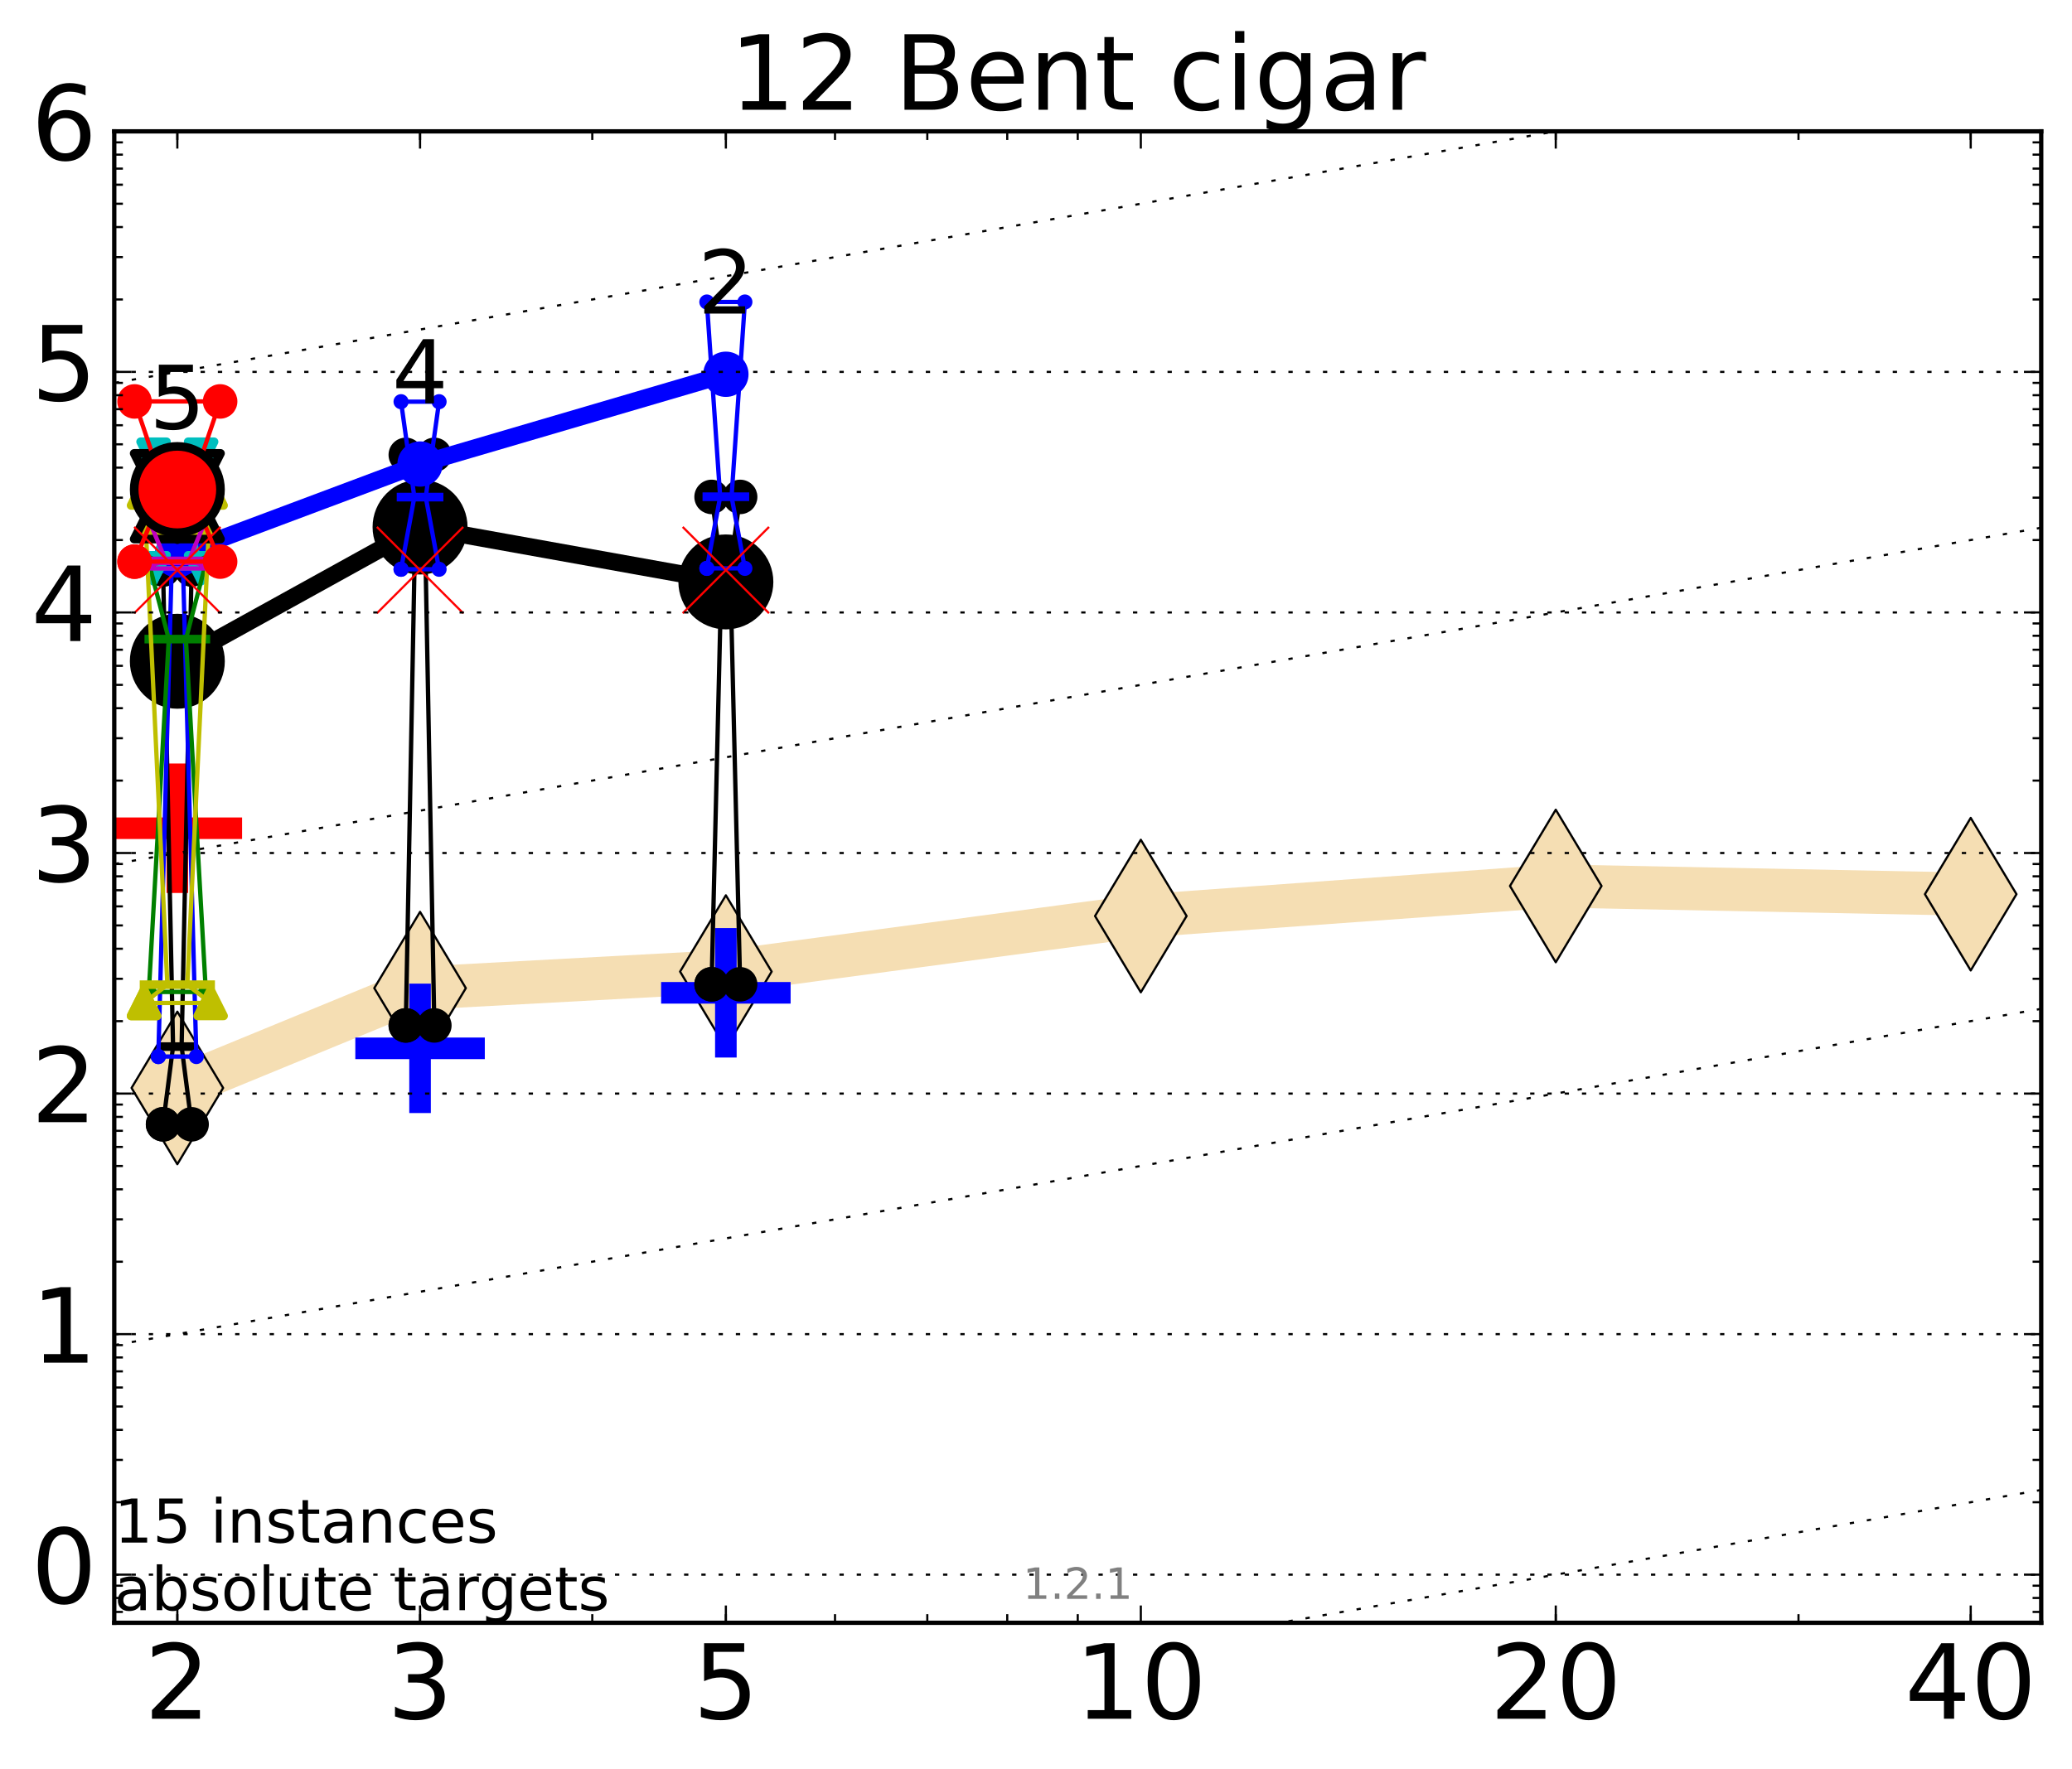 <?xml version="1.0" encoding="utf-8" standalone="no"?>
<!DOCTYPE svg PUBLIC "-//W3C//DTD SVG 1.1//EN"
  "http://www.w3.org/Graphics/SVG/1.1/DTD/svg11.dtd">
<!-- Created with matplotlib (http://matplotlib.org/) -->
<svg height="410pt" version="1.1" viewBox="0 0 480 410" width="480pt" xmlns="http://www.w3.org/2000/svg" xmlns:xlink="http://www.w3.org/1999/xlink">
 <defs>
  <style type="text/css">
*{stroke-linecap:butt;stroke-linejoin:round;stroke-miterlimit:100000;}
  </style>
 </defs>
 <g id="figure_1">
  <g id="patch_1">
   <path d="M 0 410.464 
L 480.07 410.464 
L 480.07 0 
L 0 0 
z
" style="fill:#ffffff;"/>
  </g>
  <g id="axes_1">
   <g id="patch_2">
    <path d="M 26.47 376.036 
L 472.87 376.036 
L 472.87 30.436 
L 26.47 30.436 
z
" style="fill:#ffffff;"/>
   </g>
   <g id="line2d_1">
    <path clip-path="url(#p8bd35c9017)" d="M 41.082 252.1 
L 97.312 228.975 
L 168.155 225.142 
L 264.282 212.266 
L 360.409 205.304 
L 456.536 207.203 
" style="fill:none;stroke:#f5deb3;stroke-linecap:square;stroke-width:10.0;"/>
    <defs>
     <path d="M -0 17.678 
L 10.607 0 
L 0 -17.678 
L -10.607 -0 
z
" id="m6c9b45f00e" style="stroke:#000000;stroke-linejoin:miter;stroke-width:0.5;"/>
    </defs>
    <g clip-path="url(#p8bd35c9017)">
     <use style="fill:#f5deb3;stroke:#000000;stroke-linejoin:miter;stroke-width:0.5;" x="41.082" xlink:href="#m6c9b45f00e" y="252.1"/>
     <use style="fill:#f5deb3;stroke:#000000;stroke-linejoin:miter;stroke-width:0.5;" x="97.312" xlink:href="#m6c9b45f00e" y="228.975"/>
     <use style="fill:#f5deb3;stroke:#000000;stroke-linejoin:miter;stroke-width:0.5;" x="168.155" xlink:href="#m6c9b45f00e" y="225.142"/>
     <use style="fill:#f5deb3;stroke:#000000;stroke-linejoin:miter;stroke-width:0.5;" x="264.282" xlink:href="#m6c9b45f00e" y="212.266"/>
     <use style="fill:#f5deb3;stroke:#000000;stroke-linejoin:miter;stroke-width:0.5;" x="360.409" xlink:href="#m6c9b45f00e" y="205.304"/>
     <use style="fill:#f5deb3;stroke:#000000;stroke-linejoin:miter;stroke-width:0.5;" x="456.536" xlink:href="#m6c9b45f00e" y="207.203"/>
    </g>
   </g>
   <g id="line2d_2">
    <defs>
     <path d="M -15 0 
L 15 0 
M 0 15 
L 0 -15 
" id="m6a8286f711" style="stroke:#ff0000;stroke-width:5.0;"/>
    </defs>
    <g clip-path="url(#p8bd35c9017)">
     <use style="fill:#ff0000;stroke:#ff0000;stroke-width:5.0;" x="41.082" xlink:href="#m6a8286f711" y="191.924"/>
    </g>
   </g>
   <g id="line2d_3">
    <defs>
     <path d="M -15 0 
L 15 0 
M 0 15 
L 0 -15 
" id="m1a19a13138" style="stroke:#0000ff;stroke-width:5.0;"/>
    </defs>
    <g clip-path="url(#p8bd35c9017)">
     <use style="fill:#0000ff;stroke:#0000ff;stroke-width:5.0;" x="97.312" xlink:href="#m1a19a13138" y="242.925"/>
    </g>
   </g>
   <g id="line2d_4">
    <g clip-path="url(#p8bd35c9017)">
     <use style="fill:#0000ff;stroke:#0000ff;stroke-width:5.0;" x="168.155" xlink:href="#m1a19a13138" y="230.059"/>
    </g>
   </g>
   <g id="line2d_5">
    <path clip-path="url(#p8bd35c9017)" d="M 37.777 260.53 
L 40.09 242.523 
L 37.777 131.984 
L 44.386 131.984 
L 42.073 242.523 
L 44.386 260.53 
L 37.777 260.53 
" style="fill:none;stroke:#000000;stroke-linecap:square;"/>
    <defs>
     <path d="M 0 0 
C 0 0 0 0 0 0 
C 0 0 0 0 0 0 
C 0 0 0 0 0 0 
C 0 0 0 0 0 0 
C 0 0 0 0 0 0 
C 0 0 0 0 0 0 
C 0 0 0 0 0 0 
C 0 0 0 0 0 0 
z
" id="m6c123e3a5c" style="stroke:#000000;stroke-width:2.0;"/>
    </defs>
    <g clip-path="url(#p8bd35c9017)">
     <use style="stroke:#000000;stroke-width:2.0;" x="37.777" xlink:href="#m6c123e3a5c" y="260.53"/>
     <use style="stroke:#000000;stroke-width:2.0;" x="40.09" xlink:href="#m6c123e3a5c" y="242.523"/>
     <use style="stroke:#000000;stroke-width:2.0;" x="37.777" xlink:href="#m6c123e3a5c" y="131.984"/>
     <use style="stroke:#000000;stroke-width:2.0;" x="44.386" xlink:href="#m6c123e3a5c" y="131.984"/>
     <use style="stroke:#000000;stroke-width:2.0;" x="42.073" xlink:href="#m6c123e3a5c" y="242.523"/>
     <use style="stroke:#000000;stroke-width:2.0;" x="44.386" xlink:href="#m6c123e3a5c" y="260.53"/>
     <use style="stroke:#000000;stroke-width:2.0;" x="37.777" xlink:href="#m6c123e3a5c" y="260.53"/>
    </g>
   </g>
   <g id="line2d_6">
    <path clip-path="url(#p8bd35c9017)" d="M 37.777 260.53 
L 44.386 260.53 
L 44.386 131.984 
L 37.777 131.984 
L 37.777 260.53 
" style="fill:none;"/>
    <defs>
     <path d="M 0 3 
C 0.796 3 1.559 2.684 2.121 2.121 
C 2.684 1.559 3 0.796 3 0 
C 3 -0.796 2.684 -1.559 2.121 -2.121 
C 1.559 -2.684 0.796 -3 0 -3 
C -0.796 -3 -1.559 -2.684 -2.121 -2.121 
C -2.684 -1.559 -3 -0.796 -3 0 
C -3 0.796 -2.684 1.559 -2.121 2.121 
C -1.559 2.684 -0.796 3 0 3 
z
" id="md27b5f5a03" style="stroke:#000000;stroke-width:2.0;"/>
    </defs>
    <g clip-path="url(#p8bd35c9017)">
     <use style="stroke:#000000;stroke-width:2.0;" x="37.777" xlink:href="#md27b5f5a03" y="260.53"/>
     <use style="stroke:#000000;stroke-width:2.0;" x="44.386" xlink:href="#md27b5f5a03" y="260.53"/>
     <use style="stroke:#000000;stroke-width:2.0;" x="44.386" xlink:href="#md27b5f5a03" y="131.984"/>
     <use style="stroke:#000000;stroke-width:2.0;" x="37.777" xlink:href="#md27b5f5a03" y="131.984"/>
     <use style="stroke:#000000;stroke-width:2.0;" x="37.777" xlink:href="#md27b5f5a03" y="260.53"/>
    </g>
   </g>
   <g id="line2d_7">
    <path clip-path="url(#p8bd35c9017)" d="M 37.777 242.523 
L 44.386 242.523 
" style="fill:none;stroke:#000000;stroke-linecap:square;stroke-width:2.0;"/>
    <g clip-path="url(#p8bd35c9017)">
     <use style="stroke:#000000;stroke-width:2.0;" x="37.777" xlink:href="#m6c123e3a5c" y="242.523"/>
     <use style="stroke:#000000;stroke-width:2.0;" x="44.386" xlink:href="#m6c123e3a5c" y="242.523"/>
    </g>
   </g>
   <g id="line2d_8">
    <path clip-path="url(#p8bd35c9017)" d="M 94.008 237.612 
L 96.321 115.181 
L 94.008 105.405 
L 100.617 105.405 
L 98.304 115.181 
L 100.617 237.612 
L 94.008 237.612 
" style="fill:none;stroke:#000000;stroke-linecap:square;"/>
    <g clip-path="url(#p8bd35c9017)">
     <use style="stroke:#000000;stroke-width:2.0;" x="94.008" xlink:href="#m6c123e3a5c" y="237.612"/>
     <use style="stroke:#000000;stroke-width:2.0;" x="96.321" xlink:href="#m6c123e3a5c" y="115.181"/>
     <use style="stroke:#000000;stroke-width:2.0;" x="94.008" xlink:href="#m6c123e3a5c" y="105.405"/>
     <use style="stroke:#000000;stroke-width:2.0;" x="100.617" xlink:href="#m6c123e3a5c" y="105.405"/>
     <use style="stroke:#000000;stroke-width:2.0;" x="98.304" xlink:href="#m6c123e3a5c" y="115.181"/>
     <use style="stroke:#000000;stroke-width:2.0;" x="100.617" xlink:href="#m6c123e3a5c" y="237.612"/>
     <use style="stroke:#000000;stroke-width:2.0;" x="94.008" xlink:href="#m6c123e3a5c" y="237.612"/>
    </g>
   </g>
   <g id="line2d_9">
    <path clip-path="url(#p8bd35c9017)" d="M 94.008 237.612 
L 100.617 237.612 
L 100.617 105.405 
L 94.008 105.405 
L 94.008 237.612 
" style="fill:none;"/>
    <g clip-path="url(#p8bd35c9017)">
     <use style="stroke:#000000;stroke-width:2.0;" x="94.008" xlink:href="#md27b5f5a03" y="237.612"/>
     <use style="stroke:#000000;stroke-width:2.0;" x="100.617" xlink:href="#md27b5f5a03" y="237.612"/>
     <use style="stroke:#000000;stroke-width:2.0;" x="100.617" xlink:href="#md27b5f5a03" y="105.405"/>
     <use style="stroke:#000000;stroke-width:2.0;" x="94.008" xlink:href="#md27b5f5a03" y="105.405"/>
     <use style="stroke:#000000;stroke-width:2.0;" x="94.008" xlink:href="#md27b5f5a03" y="237.612"/>
    </g>
   </g>
   <g id="line2d_10">
    <path clip-path="url(#p8bd35c9017)" d="M 94.008 115.181 
L 100.617 115.181 
" style="fill:none;stroke:#000000;stroke-linecap:square;stroke-width:2.0;"/>
    <g clip-path="url(#p8bd35c9017)">
     <use style="stroke:#000000;stroke-width:2.0;" x="94.008" xlink:href="#m6c123e3a5c" y="115.181"/>
     <use style="stroke:#000000;stroke-width:2.0;" x="100.617" xlink:href="#m6c123e3a5c" y="115.181"/>
    </g>
   </g>
   <g id="line2d_11">
    <path clip-path="url(#p8bd35c9017)" d="M 164.85 228.084 
L 167.163 131.655 
L 164.85 115.148 
L 171.459 115.148 
L 169.146 131.655 
L 171.459 228.084 
L 164.85 228.084 
" style="fill:none;stroke:#000000;stroke-linecap:square;"/>
    <g clip-path="url(#p8bd35c9017)">
     <use style="stroke:#000000;stroke-width:2.0;" x="164.85" xlink:href="#m6c123e3a5c" y="228.084"/>
     <use style="stroke:#000000;stroke-width:2.0;" x="167.163" xlink:href="#m6c123e3a5c" y="131.655"/>
     <use style="stroke:#000000;stroke-width:2.0;" x="164.85" xlink:href="#m6c123e3a5c" y="115.148"/>
     <use style="stroke:#000000;stroke-width:2.0;" x="171.459" xlink:href="#m6c123e3a5c" y="115.148"/>
     <use style="stroke:#000000;stroke-width:2.0;" x="169.146" xlink:href="#m6c123e3a5c" y="131.655"/>
     <use style="stroke:#000000;stroke-width:2.0;" x="171.459" xlink:href="#m6c123e3a5c" y="228.084"/>
     <use style="stroke:#000000;stroke-width:2.0;" x="164.85" xlink:href="#m6c123e3a5c" y="228.084"/>
    </g>
   </g>
   <g id="line2d_12">
    <path clip-path="url(#p8bd35c9017)" d="M 164.85 228.084 
L 171.459 228.084 
L 171.459 115.148 
L 164.85 115.148 
L 164.85 228.084 
" style="fill:none;"/>
    <g clip-path="url(#p8bd35c9017)">
     <use style="stroke:#000000;stroke-width:2.0;" x="164.85" xlink:href="#md27b5f5a03" y="228.084"/>
     <use style="stroke:#000000;stroke-width:2.0;" x="171.459" xlink:href="#md27b5f5a03" y="228.084"/>
     <use style="stroke:#000000;stroke-width:2.0;" x="171.459" xlink:href="#md27b5f5a03" y="115.148"/>
     <use style="stroke:#000000;stroke-width:2.0;" x="164.85" xlink:href="#md27b5f5a03" y="115.148"/>
     <use style="stroke:#000000;stroke-width:2.0;" x="164.85" xlink:href="#md27b5f5a03" y="228.084"/>
    </g>
   </g>
   <g id="line2d_13">
    <path clip-path="url(#p8bd35c9017)" d="M 164.85 131.655 
L 171.459 131.655 
" style="fill:none;stroke:#000000;stroke-linecap:square;stroke-width:2.0;"/>
    <g clip-path="url(#p8bd35c9017)">
     <use style="stroke:#000000;stroke-width:2.0;" x="164.85" xlink:href="#m6c123e3a5c" y="131.655"/>
     <use style="stroke:#000000;stroke-width:2.0;" x="171.459" xlink:href="#m6c123e3a5c" y="131.655"/>
    </g>
   </g>
   <g id="line2d_14">
    <path clip-path="url(#p8bd35c9017)" d="M 41.082 153.231 
L 97.312 122.129 
" style="fill:none;stroke:#000000;stroke-linecap:square;stroke-width:4.0;"/>
    <g clip-path="url(#p8bd35c9017)">
     <use style="stroke:#000000;stroke-width:2.0;" x="41.082" xlink:href="#m6c123e3a5c" y="153.231"/>
     <use style="stroke:#000000;stroke-width:2.0;" x="97.312" xlink:href="#m6c123e3a5c" y="122.129"/>
    </g>
   </g>
   <g id="line2d_15">
    <path clip-path="url(#p8bd35c9017)" d="M 97.312 122.129 
L 168.155 134.845 
" style="fill:none;stroke:#000000;stroke-linecap:square;stroke-width:4.0;"/>
    <g clip-path="url(#p8bd35c9017)">
     <use style="stroke:#000000;stroke-width:2.0;" x="97.312" xlink:href="#m6c123e3a5c" y="122.129"/>
     <use style="stroke:#000000;stroke-width:2.0;" x="168.155" xlink:href="#m6c123e3a5c" y="134.845"/>
    </g>
   </g>
   <g id="line2d_16">
    <path clip-path="url(#p8bd35c9017)" d="M 41.082 153.231 
L 97.312 122.129 
L 168.155 134.845 
" style="fill:none;"/>
    <defs>
     <path d="M 0 10 
C 2.652 10 5.196 8.946 7.071 7.071 
C 8.946 5.196 10 2.652 10 0 
C 10 -2.652 8.946 -5.196 7.071 -7.071 
C 5.196 -8.946 2.652 -10 0 -10 
C -2.652 -10 -5.196 -8.946 -7.071 -7.071 
C -8.946 -5.196 -10 -2.652 -10 0 
C -10 2.652 -8.946 5.196 -7.071 7.071 
C -5.196 8.946 -2.652 10 0 10 
z
" id="ma178dd25e3" style="stroke:#000000;stroke-width:2.0;"/>
    </defs>
    <g clip-path="url(#p8bd35c9017)">
     <use style="stroke:#000000;stroke-width:2.0;" x="41.082" xlink:href="#ma178dd25e3" y="153.231"/>
     <use style="stroke:#000000;stroke-width:2.0;" x="97.312" xlink:href="#ma178dd25e3" y="122.129"/>
     <use style="stroke:#000000;stroke-width:2.0;" x="168.155" xlink:href="#ma178dd25e3" y="134.845"/>
    </g>
   </g>
   <g id="line2d_17">
    <path clip-path="url(#p8bd35c9017)" d="M 36.676 244.83 
L 39.76 131.815 
L 36.676 114.97 
L 45.488 114.97 
L 42.403 131.815 
L 45.488 244.83 
L 36.676 244.83 
" style="fill:none;stroke:#0000ff;stroke-linecap:square;"/>
    <defs>
     <path d="M 0 0 
C 0 0 0 0 0 0 
C 0 0 0 0 0 0 
C 0 0 0 0 0 0 
C 0 0 0 0 0 0 
C 0 0 0 0 0 0 
C 0 0 0 0 0 0 
C 0 0 0 0 0 0 
C 0 0 0 0 0 0 
z
" id="md8a17e7083" style="stroke:#0000ff;stroke-width:0.5;"/>
    </defs>
    <g clip-path="url(#p8bd35c9017)">
     <use style="fill:#0000ff;stroke:#0000ff;stroke-width:0.5;" x="36.676" xlink:href="#md8a17e7083" y="244.83"/>
     <use style="fill:#0000ff;stroke:#0000ff;stroke-width:0.5;" x="39.76" xlink:href="#md8a17e7083" y="131.815"/>
     <use style="fill:#0000ff;stroke:#0000ff;stroke-width:0.5;" x="36.676" xlink:href="#md8a17e7083" y="114.97"/>
     <use style="fill:#0000ff;stroke:#0000ff;stroke-width:0.5;" x="45.488" xlink:href="#md8a17e7083" y="114.97"/>
     <use style="fill:#0000ff;stroke:#0000ff;stroke-width:0.5;" x="42.403" xlink:href="#md8a17e7083" y="131.815"/>
     <use style="fill:#0000ff;stroke:#0000ff;stroke-width:0.5;" x="45.488" xlink:href="#md8a17e7083" y="244.83"/>
     <use style="fill:#0000ff;stroke:#0000ff;stroke-width:0.5;" x="36.676" xlink:href="#md8a17e7083" y="244.83"/>
    </g>
   </g>
   <g id="line2d_18">
    <path clip-path="url(#p8bd35c9017)" d="M 36.676 244.83 
L 45.488 244.83 
L 45.488 114.97 
L 36.676 114.97 
L 36.676 244.83 
" style="fill:none;"/>
    <defs>
     <path d="M 0 1.5 
C 0.398 1.5 0.779 1.342 1.061 1.061 
C 1.342 0.779 1.5 0.398 1.5 0 
C 1.5 -0.398 1.342 -0.779 1.061 -1.061 
C 0.779 -1.342 0.398 -1.5 0 -1.5 
C -0.398 -1.5 -0.779 -1.342 -1.061 -1.061 
C -1.342 -0.779 -1.5 -0.398 -1.5 0 
C -1.5 0.398 -1.342 0.779 -1.061 1.061 
C -0.779 1.342 -0.398 1.5 0 1.5 
z
" id="mefe8f69934" style="stroke:#0000ff;stroke-width:0.5;"/>
    </defs>
    <g clip-path="url(#p8bd35c9017)">
     <use style="fill:#0000ff;stroke:#0000ff;stroke-width:0.5;" x="36.676" xlink:href="#mefe8f69934" y="244.83"/>
     <use style="fill:#0000ff;stroke:#0000ff;stroke-width:0.5;" x="45.488" xlink:href="#mefe8f69934" y="244.83"/>
     <use style="fill:#0000ff;stroke:#0000ff;stroke-width:0.5;" x="45.488" xlink:href="#mefe8f69934" y="114.97"/>
     <use style="fill:#0000ff;stroke:#0000ff;stroke-width:0.5;" x="36.676" xlink:href="#mefe8f69934" y="114.97"/>
     <use style="fill:#0000ff;stroke:#0000ff;stroke-width:0.5;" x="36.676" xlink:href="#mefe8f69934" y="244.83"/>
    </g>
   </g>
   <g id="line2d_19">
    <path clip-path="url(#p8bd35c9017)" d="M 36.676 131.815 
L 45.488 131.815 
" style="fill:none;stroke:#0000ff;stroke-linecap:square;stroke-width:2.0;"/>
    <g clip-path="url(#p8bd35c9017)">
     <use style="fill:#0000ff;stroke:#0000ff;stroke-width:0.5;" x="36.676" xlink:href="#md8a17e7083" y="131.815"/>
     <use style="fill:#0000ff;stroke:#0000ff;stroke-width:0.5;" x="45.488" xlink:href="#md8a17e7083" y="131.815"/>
    </g>
   </g>
   <g id="line2d_20">
    <path clip-path="url(#p8bd35c9017)" d="M 92.906 131.911 
L 95.991 115.193 
L 92.906 93.081 
L 101.718 93.081 
L 98.634 115.193 
L 101.718 131.911 
L 92.906 131.911 
" style="fill:none;stroke:#0000ff;stroke-linecap:square;"/>
    <g clip-path="url(#p8bd35c9017)">
     <use style="fill:#0000ff;stroke:#0000ff;stroke-width:0.5;" x="92.906" xlink:href="#md8a17e7083" y="131.911"/>
     <use style="fill:#0000ff;stroke:#0000ff;stroke-width:0.5;" x="95.991" xlink:href="#md8a17e7083" y="115.193"/>
     <use style="fill:#0000ff;stroke:#0000ff;stroke-width:0.5;" x="92.906" xlink:href="#md8a17e7083" y="93.081"/>
     <use style="fill:#0000ff;stroke:#0000ff;stroke-width:0.5;" x="101.718" xlink:href="#md8a17e7083" y="93.081"/>
     <use style="fill:#0000ff;stroke:#0000ff;stroke-width:0.5;" x="98.634" xlink:href="#md8a17e7083" y="115.193"/>
     <use style="fill:#0000ff;stroke:#0000ff;stroke-width:0.5;" x="101.718" xlink:href="#md8a17e7083" y="131.911"/>
     <use style="fill:#0000ff;stroke:#0000ff;stroke-width:0.5;" x="92.906" xlink:href="#md8a17e7083" y="131.911"/>
    </g>
   </g>
   <g id="line2d_21">
    <path clip-path="url(#p8bd35c9017)" d="M 92.906 131.911 
L 101.718 131.911 
L 101.718 93.081 
L 92.906 93.081 
L 92.906 131.911 
" style="fill:none;"/>
    <g clip-path="url(#p8bd35c9017)">
     <use style="fill:#0000ff;stroke:#0000ff;stroke-width:0.5;" x="92.906" xlink:href="#mefe8f69934" y="131.911"/>
     <use style="fill:#0000ff;stroke:#0000ff;stroke-width:0.5;" x="101.718" xlink:href="#mefe8f69934" y="131.911"/>
     <use style="fill:#0000ff;stroke:#0000ff;stroke-width:0.5;" x="101.718" xlink:href="#mefe8f69934" y="93.081"/>
     <use style="fill:#0000ff;stroke:#0000ff;stroke-width:0.5;" x="92.906" xlink:href="#mefe8f69934" y="93.081"/>
     <use style="fill:#0000ff;stroke:#0000ff;stroke-width:0.5;" x="92.906" xlink:href="#mefe8f69934" y="131.911"/>
    </g>
   </g>
   <g id="line2d_22">
    <path clip-path="url(#p8bd35c9017)" d="M 92.906 115.193 
L 101.718 115.193 
" style="fill:none;stroke:#0000ff;stroke-linecap:square;stroke-width:2.0;"/>
    <g clip-path="url(#p8bd35c9017)">
     <use style="fill:#0000ff;stroke:#0000ff;stroke-width:0.5;" x="92.906" xlink:href="#md8a17e7083" y="115.193"/>
     <use style="fill:#0000ff;stroke:#0000ff;stroke-width:0.5;" x="101.718" xlink:href="#md8a17e7083" y="115.193"/>
    </g>
   </g>
   <g id="line2d_23">
    <path clip-path="url(#p8bd35c9017)" d="M 163.749 131.703 
L 166.833 115.104 
L 163.749 69.98 
L 172.561 69.98 
L 169.476 115.104 
L 172.561 131.703 
L 163.749 131.703 
" style="fill:none;stroke:#0000ff;stroke-linecap:square;"/>
    <g clip-path="url(#p8bd35c9017)">
     <use style="fill:#0000ff;stroke:#0000ff;stroke-width:0.5;" x="163.749" xlink:href="#md8a17e7083" y="131.703"/>
     <use style="fill:#0000ff;stroke:#0000ff;stroke-width:0.5;" x="166.833" xlink:href="#md8a17e7083" y="115.104"/>
     <use style="fill:#0000ff;stroke:#0000ff;stroke-width:0.5;" x="163.749" xlink:href="#md8a17e7083" y="69.98"/>
     <use style="fill:#0000ff;stroke:#0000ff;stroke-width:0.5;" x="172.561" xlink:href="#md8a17e7083" y="69.98"/>
     <use style="fill:#0000ff;stroke:#0000ff;stroke-width:0.5;" x="169.476" xlink:href="#md8a17e7083" y="115.104"/>
     <use style="fill:#0000ff;stroke:#0000ff;stroke-width:0.5;" x="172.561" xlink:href="#md8a17e7083" y="131.703"/>
     <use style="fill:#0000ff;stroke:#0000ff;stroke-width:0.5;" x="163.749" xlink:href="#md8a17e7083" y="131.703"/>
    </g>
   </g>
   <g id="line2d_24">
    <path clip-path="url(#p8bd35c9017)" d="M 163.749 131.703 
L 172.561 131.703 
L 172.561 69.98 
L 163.749 69.98 
L 163.749 131.703 
" style="fill:none;"/>
    <g clip-path="url(#p8bd35c9017)">
     <use style="fill:#0000ff;stroke:#0000ff;stroke-width:0.5;" x="163.749" xlink:href="#mefe8f69934" y="131.703"/>
     <use style="fill:#0000ff;stroke:#0000ff;stroke-width:0.5;" x="172.561" xlink:href="#mefe8f69934" y="131.703"/>
     <use style="fill:#0000ff;stroke:#0000ff;stroke-width:0.5;" x="172.561" xlink:href="#mefe8f69934" y="69.98"/>
     <use style="fill:#0000ff;stroke:#0000ff;stroke-width:0.5;" x="163.749" xlink:href="#mefe8f69934" y="69.98"/>
     <use style="fill:#0000ff;stroke:#0000ff;stroke-width:0.5;" x="163.749" xlink:href="#mefe8f69934" y="131.703"/>
    </g>
   </g>
   <g id="line2d_25">
    <path clip-path="url(#p8bd35c9017)" d="M 163.749 115.104 
L 172.561 115.104 
" style="fill:none;stroke:#0000ff;stroke-linecap:square;stroke-width:2.0;"/>
    <g clip-path="url(#p8bd35c9017)">
     <use style="fill:#0000ff;stroke:#0000ff;stroke-width:0.5;" x="163.749" xlink:href="#md8a17e7083" y="115.104"/>
     <use style="fill:#0000ff;stroke:#0000ff;stroke-width:0.5;" x="172.561" xlink:href="#md8a17e7083" y="115.104"/>
    </g>
   </g>
   <g id="line2d_26">
    <path clip-path="url(#p8bd35c9017)" d="M 41.082 128.595 
L 97.312 107.524 
" style="fill:none;stroke:#0000ff;stroke-linecap:square;stroke-width:4.0;"/>
    <g clip-path="url(#p8bd35c9017)">
     <use style="fill:#0000ff;stroke:#0000ff;stroke-width:0.5;" x="41.082" xlink:href="#md8a17e7083" y="128.595"/>
     <use style="fill:#0000ff;stroke:#0000ff;stroke-width:0.5;" x="97.312" xlink:href="#md8a17e7083" y="107.524"/>
    </g>
   </g>
   <g id="line2d_27">
    <path clip-path="url(#p8bd35c9017)" d="M 97.312 107.524 
L 168.155 86.726 
" style="fill:none;stroke:#0000ff;stroke-linecap:square;stroke-width:4.0;"/>
    <g clip-path="url(#p8bd35c9017)">
     <use style="fill:#0000ff;stroke:#0000ff;stroke-width:0.5;" x="97.312" xlink:href="#md8a17e7083" y="107.524"/>
     <use style="fill:#0000ff;stroke:#0000ff;stroke-width:0.5;" x="168.155" xlink:href="#md8a17e7083" y="86.726"/>
    </g>
   </g>
   <g id="line2d_28">
    <path clip-path="url(#p8bd35c9017)" d="M 41.082 128.595 
L 97.312 107.524 
L 168.155 86.726 
" style="fill:none;"/>
    <defs>
     <path d="M 0 5 
C 1.326 5 2.598 4.473 3.536 3.536 
C 4.473 2.598 5 1.326 5 0 
C 5 -1.326 4.473 -2.598 3.536 -3.536 
C 2.598 -4.473 1.326 -5 0 -5 
C -1.326 -5 -2.598 -4.473 -3.536 -3.536 
C -4.473 -2.598 -5 -1.326 -5 0 
C -5 1.326 -4.473 2.598 -3.536 3.536 
C -2.598 4.473 -1.326 5 0 5 
z
" id="m02639dfd36" style="stroke:#0000ff;stroke-width:0.5;"/>
    </defs>
    <g clip-path="url(#p8bd35c9017)">
     <use style="fill:#0000ff;stroke:#0000ff;stroke-width:0.5;" x="41.082" xlink:href="#m02639dfd36" y="128.595"/>
     <use style="fill:#0000ff;stroke:#0000ff;stroke-width:0.5;" x="97.312" xlink:href="#m02639dfd36" y="107.524"/>
     <use style="fill:#0000ff;stroke:#0000ff;stroke-width:0.5;" x="168.155" xlink:href="#m02639dfd36" y="86.726"/>
    </g>
   </g>
   <g id="line2d_29">
    <path clip-path="url(#p8bd35c9017)" d="M 35.574 131.683 
L 39.429 115.132 
L 35.574 105.367 
L 46.589 105.367 
L 42.734 115.132 
L 46.589 131.683 
L 35.574 131.683 
" style="fill:none;stroke:#00bfbf;stroke-linecap:square;"/>
    <defs>
     <path d="M 0 0 
L 0 0 
L 0 0 
z
" id="ma6026ecf34" style="stroke:#00bfbf;stroke-linejoin:miter;stroke-width:2.0;"/>
    </defs>
    <g clip-path="url(#p8bd35c9017)">
     <use style="fill:#00bfbf;stroke:#00bfbf;stroke-linejoin:miter;stroke-width:2.0;" x="35.574" xlink:href="#ma6026ecf34" y="131.683"/>
     <use style="fill:#00bfbf;stroke:#00bfbf;stroke-linejoin:miter;stroke-width:2.0;" x="39.429" xlink:href="#ma6026ecf34" y="115.132"/>
     <use style="fill:#00bfbf;stroke:#00bfbf;stroke-linejoin:miter;stroke-width:2.0;" x="35.574" xlink:href="#ma6026ecf34" y="105.367"/>
     <use style="fill:#00bfbf;stroke:#00bfbf;stroke-linejoin:miter;stroke-width:2.0;" x="46.589" xlink:href="#ma6026ecf34" y="105.367"/>
     <use style="fill:#00bfbf;stroke:#00bfbf;stroke-linejoin:miter;stroke-width:2.0;" x="42.734" xlink:href="#ma6026ecf34" y="115.132"/>
     <use style="fill:#00bfbf;stroke:#00bfbf;stroke-linejoin:miter;stroke-width:2.0;" x="46.589" xlink:href="#ma6026ecf34" y="131.683"/>
     <use style="fill:#00bfbf;stroke:#00bfbf;stroke-linejoin:miter;stroke-width:2.0;" x="35.574" xlink:href="#ma6026ecf34" y="131.683"/>
    </g>
   </g>
   <g id="line2d_30">
    <path clip-path="url(#p8bd35c9017)" d="M 35.574 131.683 
L 46.589 131.683 
L 46.589 105.367 
L 35.574 105.367 
L 35.574 131.683 
" style="fill:none;"/>
    <defs>
     <path d="M -0 3 
L 3 -3 
L -3 -3 
z
" id="m5193ef7664" style="stroke:#00bfbf;stroke-linejoin:miter;stroke-width:2.0;"/>
    </defs>
    <g clip-path="url(#p8bd35c9017)">
     <use style="fill:#00bfbf;stroke:#00bfbf;stroke-linejoin:miter;stroke-width:2.0;" x="35.574" xlink:href="#m5193ef7664" y="131.683"/>
     <use style="fill:#00bfbf;stroke:#00bfbf;stroke-linejoin:miter;stroke-width:2.0;" x="46.589" xlink:href="#m5193ef7664" y="131.683"/>
     <use style="fill:#00bfbf;stroke:#00bfbf;stroke-linejoin:miter;stroke-width:2.0;" x="46.589" xlink:href="#m5193ef7664" y="105.367"/>
     <use style="fill:#00bfbf;stroke:#00bfbf;stroke-linejoin:miter;stroke-width:2.0;" x="35.574" xlink:href="#m5193ef7664" y="105.367"/>
     <use style="fill:#00bfbf;stroke:#00bfbf;stroke-linejoin:miter;stroke-width:2.0;" x="35.574" xlink:href="#m5193ef7664" y="131.683"/>
    </g>
   </g>
   <g id="line2d_31">
    <path clip-path="url(#p8bd35c9017)" d="M 35.574 115.132 
L 46.589 115.132 
" style="fill:none;stroke:#00bfbf;stroke-linecap:square;stroke-width:2.0;"/>
    <g clip-path="url(#p8bd35c9017)">
     <use style="fill:#00bfbf;stroke:#00bfbf;stroke-linejoin:miter;stroke-width:2.0;" x="35.574" xlink:href="#ma6026ecf34" y="115.132"/>
     <use style="fill:#00bfbf;stroke:#00bfbf;stroke-linejoin:miter;stroke-width:2.0;" x="46.589" xlink:href="#ma6026ecf34" y="115.132"/>
    </g>
   </g>
   <g id="line2d_32">
    <path clip-path="url(#p8bd35c9017)" d="M 41.082 115.056 
" style="fill:none;"/>
    <defs>
     <path d="M -0 10 
L 10 -10 
L -10 -10 
z
" id="m0e5f2a91ff" style="stroke:#000000;stroke-linejoin:miter;stroke-width:2.0;"/>
    </defs>
    <g clip-path="url(#p8bd35c9017)">
     <use style="fill:#00bfbf;stroke:#000000;stroke-linejoin:miter;stroke-width:2.0;" x="41.082" xlink:href="#m0e5f2a91ff" y="115.056"/>
    </g>
   </g>
   <g id="line2d_33">
    <path clip-path="url(#p8bd35c9017)" d="M 34.473 229.857 
L 39.099 148.091 
L 34.473 130.418 
L 47.691 130.418 
L 43.064 148.091 
L 47.691 229.857 
L 34.473 229.857 
" style="fill:none;stroke:#008000;stroke-linecap:square;"/>
    <defs>
     <path d="M 0 0 
C 0 0 0 0 0 0 
C 0 0 0 0 0 0 
C 0 0 0 0 0 0 
C 0 0 0 0 0 0 
C 0 0 0 0 0 0 
C 0 0 0 0 0 0 
C 0 0 0 0 0 0 
C 0 0 0 0 0 0 
z
" id="mc0434d03ab" style="stroke:#008000;stroke-width:0.5;"/>
    </defs>
    <g clip-path="url(#p8bd35c9017)">
     <use style="fill:#008000;stroke:#008000;stroke-width:0.5;" x="34.473" xlink:href="#mc0434d03ab" y="229.857"/>
     <use style="fill:#008000;stroke:#008000;stroke-width:0.5;" x="39.099" xlink:href="#mc0434d03ab" y="148.091"/>
     <use style="fill:#008000;stroke:#008000;stroke-width:0.5;" x="34.473" xlink:href="#mc0434d03ab" y="130.418"/>
     <use style="fill:#008000;stroke:#008000;stroke-width:0.5;" x="47.691" xlink:href="#mc0434d03ab" y="130.418"/>
     <use style="fill:#008000;stroke:#008000;stroke-width:0.5;" x="43.064" xlink:href="#mc0434d03ab" y="148.091"/>
     <use style="fill:#008000;stroke:#008000;stroke-width:0.5;" x="47.691" xlink:href="#mc0434d03ab" y="229.857"/>
     <use style="fill:#008000;stroke:#008000;stroke-width:0.5;" x="34.473" xlink:href="#mc0434d03ab" y="229.857"/>
    </g>
   </g>
   <g id="line2d_34">
    <path clip-path="url(#p8bd35c9017)" d="M 34.473 229.857 
L 47.691 229.857 
L 47.691 130.418 
L 34.473 130.418 
L 34.473 229.857 
" style="fill:none;"/>
    <defs>
     <path d="M 0 1.5 
C 0.398 1.5 0.779 1.342 1.061 1.061 
C 1.342 0.779 1.5 0.398 1.5 0 
C 1.5 -0.398 1.342 -0.779 1.061 -1.061 
C 0.779 -1.342 0.398 -1.5 0 -1.5 
C -0.398 -1.5 -0.779 -1.342 -1.061 -1.061 
C -1.342 -0.779 -1.5 -0.398 -1.5 0 
C -1.5 0.398 -1.342 0.779 -1.061 1.061 
C -0.779 1.342 -0.398 1.5 0 1.5 
z
" id="mf96ca7b59b" style="stroke:#008000;stroke-width:0.5;"/>
    </defs>
    <g clip-path="url(#p8bd35c9017)">
     <use style="fill:#008000;stroke:#008000;stroke-width:0.5;" x="34.473" xlink:href="#mf96ca7b59b" y="229.857"/>
     <use style="fill:#008000;stroke:#008000;stroke-width:0.5;" x="47.691" xlink:href="#mf96ca7b59b" y="229.857"/>
     <use style="fill:#008000;stroke:#008000;stroke-width:0.5;" x="47.691" xlink:href="#mf96ca7b59b" y="130.418"/>
     <use style="fill:#008000;stroke:#008000;stroke-width:0.5;" x="34.473" xlink:href="#mf96ca7b59b" y="130.418"/>
     <use style="fill:#008000;stroke:#008000;stroke-width:0.5;" x="34.473" xlink:href="#mf96ca7b59b" y="229.857"/>
    </g>
   </g>
   <g id="line2d_35">
    <path clip-path="url(#p8bd35c9017)" d="M 34.473 148.091 
L 47.691 148.091 
" style="fill:none;stroke:#008000;stroke-linecap:square;stroke-width:2.0;"/>
    <g clip-path="url(#p8bd35c9017)">
     <use style="fill:#008000;stroke:#008000;stroke-width:0.5;" x="34.473" xlink:href="#mc0434d03ab" y="148.091"/>
     <use style="fill:#008000;stroke:#008000;stroke-width:0.5;" x="47.691" xlink:href="#mc0434d03ab" y="148.091"/>
    </g>
   </g>
   <g id="line2d_36">
    <path clip-path="url(#p8bd35c9017)" d="M 41.082 114.996 
" style="fill:none;"/>
    <defs>
     <path d="M 0 5 
C 1.326 5 2.598 4.473 3.536 3.536 
C 4.473 2.598 5 1.326 5 0 
C 5 -1.326 4.473 -2.598 3.536 -3.536 
C 2.598 -4.473 1.326 -5 0 -5 
C -1.326 -5 -2.598 -4.473 -3.536 -3.536 
C -4.473 -2.598 -5 -1.326 -5 0 
C -5 1.326 -4.473 2.598 -3.536 3.536 
C -2.598 4.473 -1.326 5 0 5 
z
" id="m9101ae9a5a" style="stroke:#008000;stroke-width:0.5;"/>
    </defs>
    <g clip-path="url(#p8bd35c9017)">
     <use style="fill:#008000;stroke:#008000;stroke-width:0.5;" x="41.082" xlink:href="#m9101ae9a5a" y="114.996"/>
    </g>
   </g>
   <g id="line2d_37">
    <path clip-path="url(#p8bd35c9017)" d="M 33.371 232.413 
L 38.768 228.178 
L 33.371 114.119 
L 48.792 114.119 
L 43.395 228.178 
L 48.792 232.413 
L 33.371 232.413 
" style="fill:none;stroke:#bfbf00;stroke-linecap:square;"/>
    <defs>
     <path d="M 0 0 
L 0 0 
L 0 0 
z
" id="m9277104528" style="stroke:#bfbf00;stroke-linejoin:miter;stroke-width:2.0;"/>
    </defs>
    <g clip-path="url(#p8bd35c9017)">
     <use style="fill:#bfbf00;stroke:#bfbf00;stroke-linejoin:miter;stroke-width:2.0;" x="33.371" xlink:href="#m9277104528" y="232.413"/>
     <use style="fill:#bfbf00;stroke:#bfbf00;stroke-linejoin:miter;stroke-width:2.0;" x="38.768" xlink:href="#m9277104528" y="228.178"/>
     <use style="fill:#bfbf00;stroke:#bfbf00;stroke-linejoin:miter;stroke-width:2.0;" x="33.371" xlink:href="#m9277104528" y="114.119"/>
     <use style="fill:#bfbf00;stroke:#bfbf00;stroke-linejoin:miter;stroke-width:2.0;" x="48.792" xlink:href="#m9277104528" y="114.119"/>
     <use style="fill:#bfbf00;stroke:#bfbf00;stroke-linejoin:miter;stroke-width:2.0;" x="43.395" xlink:href="#m9277104528" y="228.178"/>
     <use style="fill:#bfbf00;stroke:#bfbf00;stroke-linejoin:miter;stroke-width:2.0;" x="48.792" xlink:href="#m9277104528" y="232.413"/>
     <use style="fill:#bfbf00;stroke:#bfbf00;stroke-linejoin:miter;stroke-width:2.0;" x="33.371" xlink:href="#m9277104528" y="232.413"/>
    </g>
   </g>
   <g id="line2d_38">
    <path clip-path="url(#p8bd35c9017)" d="M 33.371 232.413 
L 48.792 232.413 
L 48.792 114.119 
L 33.371 114.119 
L 33.371 232.413 
" style="fill:none;"/>
    <defs>
     <path d="M 0 -3 
L -3 3 
L 3 3 
z
" id="med2e6045b0" style="stroke:#bfbf00;stroke-linejoin:miter;stroke-width:2.0;"/>
    </defs>
    <g clip-path="url(#p8bd35c9017)">
     <use style="fill:#bfbf00;stroke:#bfbf00;stroke-linejoin:miter;stroke-width:2.0;" x="33.371" xlink:href="#med2e6045b0" y="232.413"/>
     <use style="fill:#bfbf00;stroke:#bfbf00;stroke-linejoin:miter;stroke-width:2.0;" x="48.792" xlink:href="#med2e6045b0" y="232.413"/>
     <use style="fill:#bfbf00;stroke:#bfbf00;stroke-linejoin:miter;stroke-width:2.0;" x="48.792" xlink:href="#med2e6045b0" y="114.119"/>
     <use style="fill:#bfbf00;stroke:#bfbf00;stroke-linejoin:miter;stroke-width:2.0;" x="33.371" xlink:href="#med2e6045b0" y="114.119"/>
     <use style="fill:#bfbf00;stroke:#bfbf00;stroke-linejoin:miter;stroke-width:2.0;" x="33.371" xlink:href="#med2e6045b0" y="232.413"/>
    </g>
   </g>
   <g id="line2d_39">
    <path clip-path="url(#p8bd35c9017)" d="M 33.371 228.178 
L 48.792 228.178 
" style="fill:none;stroke:#bfbf00;stroke-linecap:square;stroke-width:2.0;"/>
    <g clip-path="url(#p8bd35c9017)">
     <use style="fill:#bfbf00;stroke:#bfbf00;stroke-linejoin:miter;stroke-width:2.0;" x="33.371" xlink:href="#m9277104528" y="228.178"/>
     <use style="fill:#bfbf00;stroke:#bfbf00;stroke-linejoin:miter;stroke-width:2.0;" x="48.792" xlink:href="#m9277104528" y="228.178"/>
    </g>
   </g>
   <g id="line2d_40">
    <path clip-path="url(#p8bd35c9017)" d="M 41.082 114.911 
" style="fill:none;"/>
    <defs>
     <path d="M 0 -10 
L -10 10 
L 10 10 
z
" id="m82d484e18a" style="stroke:#000000;stroke-linejoin:miter;stroke-width:2.0;"/>
    </defs>
    <g clip-path="url(#p8bd35c9017)">
     <use style="fill:#bfbf00;stroke:#000000;stroke-linejoin:miter;stroke-width:2.0;" x="41.082" xlink:href="#m82d484e18a" y="114.911"/>
    </g>
   </g>
   <g id="line2d_41">
    <path clip-path="url(#p8bd35c9017)" d="M 32.27 131.727 
L 38.438 129.973 
L 32.27 115.134 
L 49.893 115.134 
L 43.725 129.973 
L 49.893 131.727 
L 32.27 131.727 
" style="fill:none;stroke:#bf00bf;stroke-linecap:square;"/>
    <defs>
     <path d="M 0 0 
C 0 0 0 0 0 0 
C 0 0 0 0 0 0 
C 0 0 0 0 0 0 
C 0 0 0 0 0 0 
C 0 0 0 0 0 0 
C 0 0 0 0 0 0 
C 0 0 0 0 0 0 
C 0 0 0 0 0 0 
z
" id="m5eafc2d42b" style="stroke:#bf00bf;stroke-width:0.5;"/>
    </defs>
    <g clip-path="url(#p8bd35c9017)">
     <use style="fill:#bf00bf;stroke:#bf00bf;stroke-width:0.5;" x="32.27" xlink:href="#m5eafc2d42b" y="131.727"/>
     <use style="fill:#bf00bf;stroke:#bf00bf;stroke-width:0.5;" x="38.438" xlink:href="#m5eafc2d42b" y="129.973"/>
     <use style="fill:#bf00bf;stroke:#bf00bf;stroke-width:0.5;" x="32.27" xlink:href="#m5eafc2d42b" y="115.134"/>
     <use style="fill:#bf00bf;stroke:#bf00bf;stroke-width:0.5;" x="49.893" xlink:href="#m5eafc2d42b" y="115.134"/>
     <use style="fill:#bf00bf;stroke:#bf00bf;stroke-width:0.5;" x="43.725" xlink:href="#m5eafc2d42b" y="129.973"/>
     <use style="fill:#bf00bf;stroke:#bf00bf;stroke-width:0.5;" x="49.893" xlink:href="#m5eafc2d42b" y="131.727"/>
     <use style="fill:#bf00bf;stroke:#bf00bf;stroke-width:0.5;" x="32.27" xlink:href="#m5eafc2d42b" y="131.727"/>
    </g>
   </g>
   <g id="line2d_42">
    <path clip-path="url(#p8bd35c9017)" d="M 32.27 131.727 
L 49.893 131.727 
L 49.893 115.134 
L 32.27 115.134 
L 32.27 131.727 
" style="fill:none;"/>
    <defs>
     <path d="M 0 1.5 
C 0.398 1.5 0.779 1.342 1.061 1.061 
C 1.342 0.779 1.5 0.398 1.5 0 
C 1.5 -0.398 1.342 -0.779 1.061 -1.061 
C 0.779 -1.342 0.398 -1.5 0 -1.5 
C -0.398 -1.5 -0.779 -1.342 -1.061 -1.061 
C -1.342 -0.779 -1.5 -0.398 -1.5 0 
C -1.5 0.398 -1.342 0.779 -1.061 1.061 
C -0.779 1.342 -0.398 1.5 0 1.5 
z
" id="m23a51edaf4" style="stroke:#bf00bf;stroke-width:0.5;"/>
    </defs>
    <g clip-path="url(#p8bd35c9017)">
     <use style="fill:#bf00bf;stroke:#bf00bf;stroke-width:0.5;" x="32.27" xlink:href="#m23a51edaf4" y="131.727"/>
     <use style="fill:#bf00bf;stroke:#bf00bf;stroke-width:0.5;" x="49.893" xlink:href="#m23a51edaf4" y="131.727"/>
     <use style="fill:#bf00bf;stroke:#bf00bf;stroke-width:0.5;" x="49.893" xlink:href="#m23a51edaf4" y="115.134"/>
     <use style="fill:#bf00bf;stroke:#bf00bf;stroke-width:0.5;" x="32.27" xlink:href="#m23a51edaf4" y="115.134"/>
     <use style="fill:#bf00bf;stroke:#bf00bf;stroke-width:0.5;" x="32.27" xlink:href="#m23a51edaf4" y="131.727"/>
    </g>
   </g>
   <g id="line2d_43">
    <path clip-path="url(#p8bd35c9017)" d="M 32.27 129.973 
L 49.893 129.973 
" style="fill:none;stroke:#bf00bf;stroke-linecap:square;stroke-width:2.0;"/>
    <g clip-path="url(#p8bd35c9017)">
     <use style="fill:#bf00bf;stroke:#bf00bf;stroke-width:0.5;" x="32.27" xlink:href="#m5eafc2d42b" y="129.973"/>
     <use style="fill:#bf00bf;stroke:#bf00bf;stroke-width:0.5;" x="49.893" xlink:href="#m5eafc2d42b" y="129.973"/>
    </g>
   </g>
   <g id="line2d_44">
    <path clip-path="url(#p8bd35c9017)" d="M 41.082 114.745 
" style="fill:none;"/>
    <defs>
     <path d="M 0 5 
C 1.326 5 2.598 4.473 3.536 3.536 
C 4.473 2.598 5 1.326 5 0 
C 5 -1.326 4.473 -2.598 3.536 -3.536 
C 2.598 -4.473 1.326 -5 0 -5 
C -1.326 -5 -2.598 -4.473 -3.536 -3.536 
C -4.473 -2.598 -5 -1.326 -5 0 
C -5 1.326 -4.473 2.598 -3.536 3.536 
C -2.598 4.473 -1.326 5 0 5 
z
" id="m3c52bdd331" style="stroke:#bf00bf;stroke-width:0.5;"/>
    </defs>
    <g clip-path="url(#p8bd35c9017)">
     <use style="fill:#bf00bf;stroke:#bf00bf;stroke-width:0.5;" x="41.082" xlink:href="#m3c52bdd331" y="114.745"/>
    </g>
   </g>
   <g id="line2d_45">
    <path clip-path="url(#p8bd35c9017)" d="M 31.168 130.14 
L 38.108 113.477 
L 31.168 93.022 
L 50.995 93.022 
L 44.056 113.477 
L 50.995 130.14 
L 31.168 130.14 
" style="fill:none;stroke:#ff0000;stroke-linecap:square;"/>
    <defs>
     <path d="M 0 0 
C 0 0 0 0 0 0 
C 0 0 0 0 0 0 
C 0 0 0 0 0 0 
C 0 0 0 0 0 0 
C 0 0 0 0 0 0 
C 0 0 0 0 0 0 
C 0 0 0 0 0 0 
C 0 0 0 0 0 0 
z
" id="m9df0b16e9c" style="stroke:#ff0000;stroke-width:2.0;"/>
    </defs>
    <g clip-path="url(#p8bd35c9017)">
     <use style="fill:#ff0000;stroke:#ff0000;stroke-width:2.0;" x="31.168" xlink:href="#m9df0b16e9c" y="130.14"/>
     <use style="fill:#ff0000;stroke:#ff0000;stroke-width:2.0;" x="38.108" xlink:href="#m9df0b16e9c" y="113.477"/>
     <use style="fill:#ff0000;stroke:#ff0000;stroke-width:2.0;" x="31.168" xlink:href="#m9df0b16e9c" y="93.022"/>
     <use style="fill:#ff0000;stroke:#ff0000;stroke-width:2.0;" x="50.995" xlink:href="#m9df0b16e9c" y="93.022"/>
     <use style="fill:#ff0000;stroke:#ff0000;stroke-width:2.0;" x="44.056" xlink:href="#m9df0b16e9c" y="113.477"/>
     <use style="fill:#ff0000;stroke:#ff0000;stroke-width:2.0;" x="50.995" xlink:href="#m9df0b16e9c" y="130.14"/>
     <use style="fill:#ff0000;stroke:#ff0000;stroke-width:2.0;" x="31.168" xlink:href="#m9df0b16e9c" y="130.14"/>
    </g>
   </g>
   <g id="line2d_46">
    <path clip-path="url(#p8bd35c9017)" d="M 31.168 130.14 
L 50.995 130.14 
L 50.995 93.022 
L 31.168 93.022 
L 31.168 130.14 
" style="fill:none;"/>
    <defs>
     <path d="M 0 3 
C 0.796 3 1.559 2.684 2.121 2.121 
C 2.684 1.559 3 0.796 3 0 
C 3 -0.796 2.684 -1.559 2.121 -2.121 
C 1.559 -2.684 0.796 -3 0 -3 
C -0.796 -3 -1.559 -2.684 -2.121 -2.121 
C -2.684 -1.559 -3 -0.796 -3 0 
C -3 0.796 -2.684 1.559 -2.121 2.121 
C -1.559 2.684 -0.796 3 0 3 
z
" id="md480d14cd6" style="stroke:#ff0000;stroke-width:2.0;"/>
    </defs>
    <g clip-path="url(#p8bd35c9017)">
     <use style="fill:#ff0000;stroke:#ff0000;stroke-width:2.0;" x="31.168" xlink:href="#md480d14cd6" y="130.14"/>
     <use style="fill:#ff0000;stroke:#ff0000;stroke-width:2.0;" x="50.995" xlink:href="#md480d14cd6" y="130.14"/>
     <use style="fill:#ff0000;stroke:#ff0000;stroke-width:2.0;" x="50.995" xlink:href="#md480d14cd6" y="93.022"/>
     <use style="fill:#ff0000;stroke:#ff0000;stroke-width:2.0;" x="31.168" xlink:href="#md480d14cd6" y="93.022"/>
     <use style="fill:#ff0000;stroke:#ff0000;stroke-width:2.0;" x="31.168" xlink:href="#md480d14cd6" y="130.14"/>
    </g>
   </g>
   <g id="line2d_47">
    <path clip-path="url(#p8bd35c9017)" d="M 31.168 113.477 
L 50.995 113.477 
" style="fill:none;stroke:#ff0000;stroke-linecap:square;stroke-width:2.0;"/>
    <g clip-path="url(#p8bd35c9017)">
     <use style="fill:#ff0000;stroke:#ff0000;stroke-width:2.0;" x="31.168" xlink:href="#m9df0b16e9c" y="113.477"/>
     <use style="fill:#ff0000;stroke:#ff0000;stroke-width:2.0;" x="50.995" xlink:href="#m9df0b16e9c" y="113.477"/>
    </g>
   </g>
   <g id="line2d_48">
    <path clip-path="url(#p8bd35c9017)" d="M 41.082 113.435 
" style="fill:none;"/>
    <defs>
     <path d="M 0 10 
C 2.652 10 5.196 8.946 7.071 7.071 
C 8.946 5.196 10 2.652 10 0 
C 10 -2.652 8.946 -5.196 7.071 -7.071 
C 5.196 -8.946 2.652 -10 0 -10 
C -2.652 -10 -5.196 -8.946 -7.071 -7.071 
C -8.946 -5.196 -10 -2.652 -10 0 
C -10 2.652 -8.946 5.196 -7.071 7.071 
C -5.196 8.946 -2.652 10 0 10 
z
" id="m800acb87ce" style="stroke:#000000;stroke-width:2.0;"/>
    </defs>
    <g clip-path="url(#p8bd35c9017)">
     <use style="fill:#ff0000;stroke:#000000;stroke-width:2.0;" x="41.082" xlink:href="#m800acb87ce" y="113.435"/>
    </g>
   </g>
   <g id="line2d_49"/>
   <g id="line2d_50"/>
   <g id="line2d_51"/>
   <g id="line2d_52"/>
   <g id="line2d_53"/>
   <g id="line2d_54"/>
   <g id="line2d_55"/>
   <g id="line2d_56">
    <defs>
     <path d="M -10 10 
L 10 -10 
M -10 -10 
L 10 10 
" id="m9f88b7ba5f" style="stroke:#ff0000;stroke-width:0.5;"/>
    </defs>
    <g clip-path="url(#p8bd35c9017)">
     <use style="fill:#ff0000;stroke:#ff0000;stroke-width:0.5;" x="41.082" xlink:href="#m9f88b7ba5f" y="132.104"/>
     <use style="fill:#ff0000;stroke:#ff0000;stroke-width:0.5;" x="97.312" xlink:href="#m9f88b7ba5f" y="132.104"/>
     <use style="fill:#ff0000;stroke:#ff0000;stroke-width:0.5;" x="168.155" xlink:href="#m9f88b7ba5f" y="132.104"/>
    </g>
   </g>
   <g id="line2d_57">
    <path clip-path="url(#p8bd35c9017)" d="M -278.245 476.372 
M 93.591 411.464 
L 481.07 343.825 
" style="fill:none;stroke:#000000;stroke-dasharray:1,3;stroke-dashoffset:0.0;stroke-width:0.5;"/>
   </g>
   <g id="line2d_58">
    <path clip-path="url(#p8bd35c9017)" d="M -278.245 364.888 
M -1 316.492 
L 481.07 232.341 
" style="fill:none;stroke:#000000;stroke-dasharray:1,3;stroke-dashoffset:0.0;stroke-width:0.5;"/>
   </g>
   <g id="line2d_59">
    <path clip-path="url(#p8bd35c9017)" d="M -278.245 253.404 
M -1 205.008 
L 481.07 120.857 
" style="fill:none;stroke:#000000;stroke-dasharray:1,3;stroke-dashoffset:0.0;stroke-width:0.5;"/>
   </g>
   <g id="line2d_60">
    <path clip-path="url(#p8bd35c9017)" d="M -278.245 141.92 
M -1 93.524 
L 481.07 9.374 
" style="fill:none;stroke:#000000;stroke-dasharray:1,3;stroke-dashoffset:0.0;stroke-width:0.5;"/>
   </g>
   <g id="line2d_61">
    <path clip-path="url(#p8bd35c9017)" d="M -278.245 30.436 
" style="fill:none;stroke:#000000;stroke-dasharray:1,3;stroke-dashoffset:0.0;stroke-width:0.5;"/>
   </g>
   <g id="patch_3">
    <path d="M 26.47 30.436 
L 472.87 30.436 
" style="fill:none;stroke:#000000;stroke-linecap:square;stroke-linejoin:miter;"/>
   </g>
   <g id="patch_4">
    <path d="M 472.87 376.036 
L 472.87 30.436 
" style="fill:none;stroke:#000000;stroke-linecap:square;stroke-linejoin:miter;"/>
   </g>
   <g id="patch_5">
    <path d="M 26.47 376.036 
L 472.87 376.036 
" style="fill:none;stroke:#000000;stroke-linecap:square;stroke-linejoin:miter;"/>
   </g>
   <g id="patch_6">
    <path d="M 26.47 376.036 
L 26.47 30.436 
" style="fill:none;stroke:#000000;stroke-linecap:square;stroke-linejoin:miter;"/>
   </g>
   <g id="matplotlib.axis_1">
    <g id="xtick_1">
     <g id="line2d_62">
      <defs>
       <path d="M 0 0 
L 0 -4 
" id="macfb1cf58a" style="stroke:#000000;stroke-width:0.5;"/>
      </defs>
      <g>
       <use style="stroke:#000000;stroke-width:0.5;" x="41.082" xlink:href="#macfb1cf58a" y="376.036"/>
      </g>
     </g>
     <g id="line2d_63">
      <defs>
       <path d="M 0 0 
L 0 4 
" id="mffb205af91" style="stroke:#000000;stroke-width:0.5;"/>
      </defs>
      <g>
       <use style="stroke:#000000;stroke-width:0.5;" x="41.082" xlink:href="#mffb205af91" y="30.436"/>
      </g>
     </g>
     <g id="text_1">
      <!-- 2 -->
      <defs>
       <path d="M 19.188 8.297 
L 53.609 8.297 
L 53.609 0 
L 7.328 0 
L 7.328 8.297 
Q 12.938 14.109 22.625 23.891 
Q 32.328 33.688 34.812 36.531 
Q 39.547 41.844 41.422 45.531 
Q 43.312 49.219 43.312 52.781 
Q 43.312 58.594 39.234 62.25 
Q 35.156 65.922 28.609 65.922 
Q 23.969 65.922 18.812 64.312 
Q 13.672 62.703 7.812 59.422 
L 7.812 69.391 
Q 13.766 71.781 18.938 73 
Q 24.125 74.219 28.422 74.219 
Q 39.75 74.219 46.484 68.547 
Q 53.219 62.891 53.219 53.422 
Q 53.219 48.922 51.531 44.891 
Q 49.859 40.875 45.406 35.406 
Q 44.188 33.984 37.641 27.219 
Q 31.109 20.453 19.188 8.297 
" id="BitstreamVeraSans-Roman-32"/>
      </defs>
      <g transform="translate(33.447 398.272)scale(0.24 -0.24)">
       <use xlink:href="#BitstreamVeraSans-Roman-32"/>
      </g>
     </g>
    </g>
    <g id="xtick_2">
     <g id="line2d_64">
      <g>
       <use style="stroke:#000000;stroke-width:0.5;" x="97.312" xlink:href="#macfb1cf58a" y="376.036"/>
      </g>
     </g>
     <g id="line2d_65">
      <g>
       <use style="stroke:#000000;stroke-width:0.5;" x="97.312" xlink:href="#mffb205af91" y="30.436"/>
      </g>
     </g>
     <g id="text_2">
      <!-- 3 -->
      <defs>
       <path d="M 40.578 39.312 
Q 47.656 37.797 51.625 33 
Q 55.609 28.219 55.609 21.188 
Q 55.609 10.406 48.188 4.484 
Q 40.766 -1.422 27.094 -1.422 
Q 22.516 -1.422 17.656 -0.516 
Q 12.797 0.391 7.625 2.203 
L 7.625 11.719 
Q 11.719 9.328 16.594 8.109 
Q 21.484 6.891 26.812 6.891 
Q 36.078 6.891 40.938 10.547 
Q 45.797 14.203 45.797 21.188 
Q 45.797 27.641 41.281 31.266 
Q 36.766 34.906 28.719 34.906 
L 20.219 34.906 
L 20.219 43.016 
L 29.109 43.016 
Q 36.375 43.016 40.234 45.922 
Q 44.094 48.828 44.094 54.297 
Q 44.094 59.906 40.109 62.906 
Q 36.141 65.922 28.719 65.922 
Q 24.656 65.922 20.016 65.031 
Q 15.375 64.156 9.812 62.312 
L 9.812 71.094 
Q 15.438 72.656 20.344 73.438 
Q 25.25 74.219 29.594 74.219 
Q 40.828 74.219 47.359 69.109 
Q 53.906 64.016 53.906 55.328 
Q 53.906 49.266 50.438 45.094 
Q 46.969 40.922 40.578 39.312 
" id="BitstreamVeraSans-Roman-33"/>
      </defs>
      <g transform="translate(89.677 398.272)scale(0.24 -0.24)">
       <use xlink:href="#BitstreamVeraSans-Roman-33"/>
      </g>
     </g>
    </g>
    <g id="xtick_3">
     <g id="line2d_66">
      <g>
       <use style="stroke:#000000;stroke-width:0.5;" x="168.155" xlink:href="#macfb1cf58a" y="376.036"/>
      </g>
     </g>
     <g id="line2d_67">
      <g>
       <use style="stroke:#000000;stroke-width:0.5;" x="168.155" xlink:href="#mffb205af91" y="30.436"/>
      </g>
     </g>
     <g id="text_3">
      <!-- 5 -->
      <defs>
       <path d="M 10.797 72.906 
L 49.516 72.906 
L 49.516 64.594 
L 19.828 64.594 
L 19.828 46.734 
Q 21.969 47.469 24.109 47.828 
Q 26.266 48.188 28.422 48.188 
Q 40.625 48.188 47.75 41.5 
Q 54.891 34.812 54.891 23.391 
Q 54.891 11.625 47.562 5.094 
Q 40.234 -1.422 26.906 -1.422 
Q 22.312 -1.422 17.547 -0.641 
Q 12.797 0.141 7.719 1.703 
L 7.719 11.625 
Q 12.109 9.234 16.797 8.062 
Q 21.484 6.891 26.703 6.891 
Q 35.156 6.891 40.078 11.328 
Q 45.016 15.766 45.016 23.391 
Q 45.016 31 40.078 35.438 
Q 35.156 39.891 26.703 39.891 
Q 22.75 39.891 18.812 39.016 
Q 14.891 38.141 10.797 36.281 
z
" id="BitstreamVeraSans-Roman-35"/>
      </defs>
      <g transform="translate(160.52 398.272)scale(0.24 -0.24)">
       <use xlink:href="#BitstreamVeraSans-Roman-35"/>
      </g>
     </g>
    </g>
    <g id="xtick_4">
     <g id="line2d_68">
      <g>
       <use style="stroke:#000000;stroke-width:0.5;" x="264.282" xlink:href="#macfb1cf58a" y="376.036"/>
      </g>
     </g>
     <g id="line2d_69">
      <g>
       <use style="stroke:#000000;stroke-width:0.5;" x="264.282" xlink:href="#mffb205af91" y="30.436"/>
      </g>
     </g>
     <g id="text_4">
      <!-- 10 -->
      <defs>
       <path d="M 31.781 66.406 
Q 24.172 66.406 20.328 58.906 
Q 16.5 51.422 16.5 36.375 
Q 16.5 21.391 20.328 13.891 
Q 24.172 6.391 31.781 6.391 
Q 39.453 6.391 43.281 13.891 
Q 47.125 21.391 47.125 36.375 
Q 47.125 51.422 43.281 58.906 
Q 39.453 66.406 31.781 66.406 
M 31.781 74.219 
Q 44.047 74.219 50.516 64.516 
Q 56.984 54.828 56.984 36.375 
Q 56.984 17.969 50.516 8.266 
Q 44.047 -1.422 31.781 -1.422 
Q 19.531 -1.422 13.062 8.266 
Q 6.594 17.969 6.594 36.375 
Q 6.594 54.828 13.062 64.516 
Q 19.531 74.219 31.781 74.219 
" id="BitstreamVeraSans-Roman-30"/>
       <path d="M 12.406 8.297 
L 28.516 8.297 
L 28.516 63.922 
L 10.984 60.406 
L 10.984 69.391 
L 28.422 72.906 
L 38.281 72.906 
L 38.281 8.297 
L 54.391 8.297 
L 54.391 0 
L 12.406 0 
z
" id="BitstreamVeraSans-Roman-31"/>
      </defs>
      <g transform="translate(249.012 398.272)scale(0.24 -0.24)">
       <use xlink:href="#BitstreamVeraSans-Roman-31"/>
       <use x="63.623" xlink:href="#BitstreamVeraSans-Roman-30"/>
      </g>
     </g>
    </g>
    <g id="xtick_5">
     <g id="line2d_70">
      <g>
       <use style="stroke:#000000;stroke-width:0.5;" x="360.409" xlink:href="#macfb1cf58a" y="376.036"/>
      </g>
     </g>
     <g id="line2d_71">
      <g>
       <use style="stroke:#000000;stroke-width:0.5;" x="360.409" xlink:href="#mffb205af91" y="30.436"/>
      </g>
     </g>
     <g id="text_5">
      <!-- 20 -->
      <g transform="translate(345.139 398.272)scale(0.24 -0.24)">
       <use xlink:href="#BitstreamVeraSans-Roman-32"/>
       <use x="63.623" xlink:href="#BitstreamVeraSans-Roman-30"/>
      </g>
     </g>
    </g>
    <g id="xtick_6">
     <g id="line2d_72">
      <g>
       <use style="stroke:#000000;stroke-width:0.5;" x="456.536" xlink:href="#macfb1cf58a" y="376.036"/>
      </g>
     </g>
     <g id="line2d_73">
      <g>
       <use style="stroke:#000000;stroke-width:0.5;" x="456.536" xlink:href="#mffb205af91" y="30.436"/>
      </g>
     </g>
     <g id="text_6">
      <!-- 40 -->
      <defs>
       <path d="M 37.797 64.312 
L 12.891 25.391 
L 37.797 25.391 
z
M 35.203 72.906 
L 47.609 72.906 
L 47.609 25.391 
L 58.016 25.391 
L 58.016 17.188 
L 47.609 17.188 
L 47.609 0 
L 37.797 0 
L 37.797 17.188 
L 4.891 17.188 
L 4.891 26.703 
z
" id="BitstreamVeraSans-Roman-34"/>
      </defs>
      <g transform="translate(441.266 398.272)scale(0.24 -0.24)">
       <use xlink:href="#BitstreamVeraSans-Roman-34"/>
       <use x="63.623" xlink:href="#BitstreamVeraSans-Roman-30"/>
      </g>
     </g>
    </g>
    <g id="xtick_7">
     <g id="line2d_74">
      <defs>
       <path d="M 0 0 
L 0 -2 
" id="m6b0f15a82c" style="stroke:#000000;stroke-width:0.5;"/>
      </defs>
      <g>
       <use style="stroke:#000000;stroke-width:0.5;" x="41.082" xlink:href="#m6b0f15a82c" y="376.036"/>
      </g>
     </g>
     <g id="line2d_75">
      <defs>
       <path d="M 0 0 
L 0 2 
" id="mb506b9d24e" style="stroke:#000000;stroke-width:0.5;"/>
      </defs>
      <g>
       <use style="stroke:#000000;stroke-width:0.5;" x="41.082" xlink:href="#mb506b9d24e" y="30.436"/>
      </g>
     </g>
    </g>
    <g id="xtick_8">
     <g id="line2d_76">
      <g>
       <use style="stroke:#000000;stroke-width:0.5;" x="97.312" xlink:href="#m6b0f15a82c" y="376.036"/>
      </g>
     </g>
     <g id="line2d_77">
      <g>
       <use style="stroke:#000000;stroke-width:0.5;" x="97.312" xlink:href="#mb506b9d24e" y="30.436"/>
      </g>
     </g>
    </g>
    <g id="xtick_9">
     <g id="line2d_78">
      <g>
       <use style="stroke:#000000;stroke-width:0.5;" x="137.209" xlink:href="#m6b0f15a82c" y="376.036"/>
      </g>
     </g>
     <g id="line2d_79">
      <g>
       <use style="stroke:#000000;stroke-width:0.5;" x="137.209" xlink:href="#mb506b9d24e" y="30.436"/>
      </g>
     </g>
    </g>
    <g id="xtick_10">
     <g id="line2d_80">
      <g>
       <use style="stroke:#000000;stroke-width:0.5;" x="168.155" xlink:href="#m6b0f15a82c" y="376.036"/>
      </g>
     </g>
     <g id="line2d_81">
      <g>
       <use style="stroke:#000000;stroke-width:0.5;" x="168.155" xlink:href="#mb506b9d24e" y="30.436"/>
      </g>
     </g>
    </g>
    <g id="xtick_11">
     <g id="line2d_82">
      <g>
       <use style="stroke:#000000;stroke-width:0.5;" x="193.439" xlink:href="#m6b0f15a82c" y="376.036"/>
      </g>
     </g>
     <g id="line2d_83">
      <g>
       <use style="stroke:#000000;stroke-width:0.5;" x="193.439" xlink:href="#mb506b9d24e" y="30.436"/>
      </g>
     </g>
    </g>
    <g id="xtick_12">
     <g id="line2d_84">
      <g>
       <use style="stroke:#000000;stroke-width:0.5;" x="214.817" xlink:href="#m6b0f15a82c" y="376.036"/>
      </g>
     </g>
     <g id="line2d_85">
      <g>
       <use style="stroke:#000000;stroke-width:0.5;" x="214.817" xlink:href="#mb506b9d24e" y="30.436"/>
      </g>
     </g>
    </g>
    <g id="xtick_13">
     <g id="line2d_86">
      <g>
       <use style="stroke:#000000;stroke-width:0.5;" x="233.336" xlink:href="#m6b0f15a82c" y="376.036"/>
      </g>
     </g>
     <g id="line2d_87">
      <g>
       <use style="stroke:#000000;stroke-width:0.5;" x="233.336" xlink:href="#mb506b9d24e" y="30.436"/>
      </g>
     </g>
    </g>
    <g id="xtick_14">
     <g id="line2d_88">
      <g>
       <use style="stroke:#000000;stroke-width:0.5;" x="249.67" xlink:href="#m6b0f15a82c" y="376.036"/>
      </g>
     </g>
     <g id="line2d_89">
      <g>
       <use style="stroke:#000000;stroke-width:0.5;" x="249.67" xlink:href="#mb506b9d24e" y="30.436"/>
      </g>
     </g>
    </g>
    <g id="xtick_15">
     <g id="line2d_90">
      <g>
       <use style="stroke:#000000;stroke-width:0.5;" x="360.409" xlink:href="#m6b0f15a82c" y="376.036"/>
      </g>
     </g>
     <g id="line2d_91">
      <g>
       <use style="stroke:#000000;stroke-width:0.5;" x="360.409" xlink:href="#mb506b9d24e" y="30.436"/>
      </g>
     </g>
    </g>
    <g id="xtick_16">
     <g id="line2d_92">
      <g>
       <use style="stroke:#000000;stroke-width:0.5;" x="416.639" xlink:href="#m6b0f15a82c" y="376.036"/>
      </g>
     </g>
     <g id="line2d_93">
      <g>
       <use style="stroke:#000000;stroke-width:0.5;" x="416.639" xlink:href="#mb506b9d24e" y="30.436"/>
      </g>
     </g>
    </g>
    <g id="xtick_17">
     <g id="line2d_94">
      <g>
       <use style="stroke:#000000;stroke-width:0.5;" x="456.536" xlink:href="#m6b0f15a82c" y="376.036"/>
      </g>
     </g>
     <g id="line2d_95">
      <g>
       <use style="stroke:#000000;stroke-width:0.5;" x="456.536" xlink:href="#mb506b9d24e" y="30.436"/>
      </g>
     </g>
    </g>
   </g>
   <g id="matplotlib.axis_2">
    <g id="ytick_1">
     <g id="line2d_96">
      <path clip-path="url(#p8bd35c9017)" d="M 26.47 364.888 
L 472.87 364.888 
" style="fill:none;stroke:#000000;stroke-dasharray:1,3;stroke-dashoffset:0.0;stroke-width:0.5;"/>
     </g>
     <g id="line2d_97">
      <defs>
       <path d="M 0 0 
L 4 0 
" id="m2a7daf8325" style="stroke:#000000;stroke-width:0.5;"/>
      </defs>
      <g>
       <use style="stroke:#000000;stroke-width:0.5;" x="26.47" xlink:href="#m2a7daf8325" y="364.888"/>
      </g>
     </g>
     <g id="line2d_98">
      <defs>
       <path d="M 0 0 
L -4 0 
" id="m42820e70f8" style="stroke:#000000;stroke-width:0.5;"/>
      </defs>
      <g>
       <use style="stroke:#000000;stroke-width:0.5;" x="472.87" xlink:href="#m42820e70f8" y="364.888"/>
      </g>
     </g>
     <g id="text_7">
      <!-- 0 -->
      <g transform="translate(7.2 371.51)scale(0.24 -0.24)">
       <use xlink:href="#BitstreamVeraSans-Roman-30"/>
      </g>
     </g>
    </g>
    <g id="ytick_2">
     <g id="line2d_99">
      <path clip-path="url(#p8bd35c9017)" d="M 26.47 309.146 
L 472.87 309.146 
" style="fill:none;stroke:#000000;stroke-dasharray:1,3;stroke-dashoffset:0.0;stroke-width:0.5;"/>
     </g>
     <g id="line2d_100">
      <g>
       <use style="stroke:#000000;stroke-width:0.5;" x="26.47" xlink:href="#m2a7daf8325" y="309.146"/>
      </g>
     </g>
     <g id="line2d_101">
      <g>
       <use style="stroke:#000000;stroke-width:0.5;" x="472.87" xlink:href="#m42820e70f8" y="309.146"/>
      </g>
     </g>
     <g id="text_8">
      <!-- 1 -->
      <g transform="translate(7.2 315.768)scale(0.24 -0.24)">
       <use xlink:href="#BitstreamVeraSans-Roman-31"/>
      </g>
     </g>
    </g>
    <g id="ytick_3">
     <g id="line2d_102">
      <path clip-path="url(#p8bd35c9017)" d="M 26.47 253.404 
L 472.87 253.404 
" style="fill:none;stroke:#000000;stroke-dasharray:1,3;stroke-dashoffset:0.0;stroke-width:0.5;"/>
     </g>
     <g id="line2d_103">
      <g>
       <use style="stroke:#000000;stroke-width:0.5;" x="26.47" xlink:href="#m2a7daf8325" y="253.404"/>
      </g>
     </g>
     <g id="line2d_104">
      <g>
       <use style="stroke:#000000;stroke-width:0.5;" x="472.87" xlink:href="#m42820e70f8" y="253.404"/>
      </g>
     </g>
     <g id="text_9">
      <!-- 2 -->
      <g transform="translate(7.2 260.027)scale(0.24 -0.24)">
       <use xlink:href="#BitstreamVeraSans-Roman-32"/>
      </g>
     </g>
    </g>
    <g id="ytick_4">
     <g id="line2d_105">
      <path clip-path="url(#p8bd35c9017)" d="M 26.47 197.662 
L 472.87 197.662 
" style="fill:none;stroke:#000000;stroke-dasharray:1,3;stroke-dashoffset:0.0;stroke-width:0.5;"/>
     </g>
     <g id="line2d_106">
      <g>
       <use style="stroke:#000000;stroke-width:0.5;" x="26.47" xlink:href="#m2a7daf8325" y="197.662"/>
      </g>
     </g>
     <g id="line2d_107">
      <g>
       <use style="stroke:#000000;stroke-width:0.5;" x="472.87" xlink:href="#m42820e70f8" y="197.662"/>
      </g>
     </g>
     <g id="text_10">
      <!-- 3 -->
      <g transform="translate(7.2 204.285)scale(0.24 -0.24)">
       <use xlink:href="#BitstreamVeraSans-Roman-33"/>
      </g>
     </g>
    </g>
    <g id="ytick_5">
     <g id="line2d_108">
      <path clip-path="url(#p8bd35c9017)" d="M 26.47 141.92 
L 472.87 141.92 
" style="fill:none;stroke:#000000;stroke-dasharray:1,3;stroke-dashoffset:0.0;stroke-width:0.5;"/>
     </g>
     <g id="line2d_109">
      <g>
       <use style="stroke:#000000;stroke-width:0.5;" x="26.47" xlink:href="#m2a7daf8325" y="141.92"/>
      </g>
     </g>
     <g id="line2d_110">
      <g>
       <use style="stroke:#000000;stroke-width:0.5;" x="472.87" xlink:href="#m42820e70f8" y="141.92"/>
      </g>
     </g>
     <g id="text_11">
      <!-- 4 -->
      <g transform="translate(7.2 148.543)scale(0.24 -0.24)">
       <use xlink:href="#BitstreamVeraSans-Roman-34"/>
      </g>
     </g>
    </g>
    <g id="ytick_6">
     <g id="line2d_111">
      <path clip-path="url(#p8bd35c9017)" d="M 26.47 86.178 
L 472.87 86.178 
" style="fill:none;stroke:#000000;stroke-dasharray:1,3;stroke-dashoffset:0.0;stroke-width:0.5;"/>
     </g>
     <g id="line2d_112">
      <g>
       <use style="stroke:#000000;stroke-width:0.5;" x="26.47" xlink:href="#m2a7daf8325" y="86.178"/>
      </g>
     </g>
     <g id="line2d_113">
      <g>
       <use style="stroke:#000000;stroke-width:0.5;" x="472.87" xlink:href="#m42820e70f8" y="86.178"/>
      </g>
     </g>
     <g id="text_12">
      <!-- 5 -->
      <g transform="translate(7.2 92.801)scale(0.24 -0.24)">
       <use xlink:href="#BitstreamVeraSans-Roman-35"/>
      </g>
     </g>
    </g>
    <g id="ytick_7">
     <g id="line2d_114">
      <path clip-path="url(#p8bd35c9017)" d="M 26.47 30.436 
L 472.87 30.436 
" style="fill:none;stroke:#000000;stroke-dasharray:1,3;stroke-dashoffset:0.0;stroke-width:0.5;"/>
     </g>
     <g id="line2d_115">
      <g>
       <use style="stroke:#000000;stroke-width:0.5;" x="26.47" xlink:href="#m2a7daf8325" y="30.436"/>
      </g>
     </g>
     <g id="line2d_116">
      <g>
       <use style="stroke:#000000;stroke-width:0.5;" x="472.87" xlink:href="#m42820e70f8" y="30.436"/>
      </g>
     </g>
     <g id="text_13">
      <!-- 6 -->
      <defs>
       <path d="M 33.016 40.375 
Q 26.375 40.375 22.484 35.828 
Q 18.609 31.297 18.609 23.391 
Q 18.609 15.531 22.484 10.953 
Q 26.375 6.391 33.016 6.391 
Q 39.656 6.391 43.531 10.953 
Q 47.406 15.531 47.406 23.391 
Q 47.406 31.297 43.531 35.828 
Q 39.656 40.375 33.016 40.375 
M 52.594 71.297 
L 52.594 62.312 
Q 48.875 64.062 45.094 64.984 
Q 41.312 65.922 37.594 65.922 
Q 27.828 65.922 22.672 59.328 
Q 17.531 52.734 16.797 39.406 
Q 19.672 43.656 24.016 45.922 
Q 28.375 48.188 33.594 48.188 
Q 44.578 48.188 50.953 41.516 
Q 57.328 34.859 57.328 23.391 
Q 57.328 12.156 50.688 5.359 
Q 44.047 -1.422 33.016 -1.422 
Q 20.359 -1.422 13.672 8.266 
Q 6.984 17.969 6.984 36.375 
Q 6.984 53.656 15.188 63.938 
Q 23.391 74.219 37.203 74.219 
Q 40.922 74.219 44.703 73.484 
Q 48.484 72.75 52.594 71.297 
" id="BitstreamVeraSans-Roman-36"/>
      </defs>
      <g transform="translate(7.2 37.059)scale(0.24 -0.24)">
       <use xlink:href="#BitstreamVeraSans-Roman-36"/>
      </g>
     </g>
    </g>
    <g id="ytick_8">
     <g id="line2d_117">
      <defs>
       <path d="M 0 0 
L 2 0 
" id="m8296d3b5a9" style="stroke:#000000;stroke-width:0.5;"/>
      </defs>
      <g>
       <use style="stroke:#000000;stroke-width:0.5;" x="26.47" xlink:href="#m8296d3b5a9" y="373.522"/>
      </g>
     </g>
     <g id="line2d_118">
      <defs>
       <path d="M 0 0 
L -2 0 
" id="m973b8b5b7f" style="stroke:#000000;stroke-width:0.5;"/>
      </defs>
      <g>
       <use style="stroke:#000000;stroke-width:0.5;" x="472.87" xlink:href="#m973b8b5b7f" y="373.522"/>
      </g>
     </g>
    </g>
    <g id="ytick_9">
     <g id="line2d_119">
      <g>
       <use style="stroke:#000000;stroke-width:0.5;" x="26.47" xlink:href="#m8296d3b5a9" y="370.29"/>
      </g>
     </g>
     <g id="line2d_120">
      <g>
       <use style="stroke:#000000;stroke-width:0.5;" x="472.87" xlink:href="#m973b8b5b7f" y="370.29"/>
      </g>
     </g>
    </g>
    <g id="ytick_10">
     <g id="line2d_121">
      <g>
       <use style="stroke:#000000;stroke-width:0.5;" x="26.47" xlink:href="#m8296d3b5a9" y="367.438"/>
      </g>
     </g>
     <g id="line2d_122">
      <g>
       <use style="stroke:#000000;stroke-width:0.5;" x="472.87" xlink:href="#m973b8b5b7f" y="367.438"/>
      </g>
     </g>
    </g>
    <g id="ytick_11">
     <g id="line2d_123">
      <g>
       <use style="stroke:#000000;stroke-width:0.5;" x="26.47" xlink:href="#m8296d3b5a9" y="348.108"/>
      </g>
     </g>
     <g id="line2d_124">
      <g>
       <use style="stroke:#000000;stroke-width:0.5;" x="472.87" xlink:href="#m973b8b5b7f" y="348.108"/>
      </g>
     </g>
    </g>
    <g id="ytick_12">
     <g id="line2d_125">
      <g>
       <use style="stroke:#000000;stroke-width:0.5;" x="26.47" xlink:href="#m8296d3b5a9" y="338.292"/>
      </g>
     </g>
     <g id="line2d_126">
      <g>
       <use style="stroke:#000000;stroke-width:0.5;" x="472.87" xlink:href="#m973b8b5b7f" y="338.292"/>
      </g>
     </g>
    </g>
    <g id="ytick_13">
     <g id="line2d_127">
      <g>
       <use style="stroke:#000000;stroke-width:0.5;" x="26.47" xlink:href="#m8296d3b5a9" y="331.328"/>
      </g>
     </g>
     <g id="line2d_128">
      <g>
       <use style="stroke:#000000;stroke-width:0.5;" x="472.87" xlink:href="#m973b8b5b7f" y="331.328"/>
      </g>
     </g>
    </g>
    <g id="ytick_14">
     <g id="line2d_129">
      <g>
       <use style="stroke:#000000;stroke-width:0.5;" x="26.47" xlink:href="#m8296d3b5a9" y="325.926"/>
      </g>
     </g>
     <g id="line2d_130">
      <g>
       <use style="stroke:#000000;stroke-width:0.5;" x="472.87" xlink:href="#m973b8b5b7f" y="325.926"/>
      </g>
     </g>
    </g>
    <g id="ytick_15">
     <g id="line2d_131">
      <g>
       <use style="stroke:#000000;stroke-width:0.5;" x="26.47" xlink:href="#m8296d3b5a9" y="321.512"/>
      </g>
     </g>
     <g id="line2d_132">
      <g>
       <use style="stroke:#000000;stroke-width:0.5;" x="472.87" xlink:href="#m973b8b5b7f" y="321.512"/>
      </g>
     </g>
    </g>
    <g id="ytick_16">
     <g id="line2d_133">
      <g>
       <use style="stroke:#000000;stroke-width:0.5;" x="26.47" xlink:href="#m8296d3b5a9" y="317.78"/>
      </g>
     </g>
     <g id="line2d_134">
      <g>
       <use style="stroke:#000000;stroke-width:0.5;" x="472.87" xlink:href="#m973b8b5b7f" y="317.78"/>
      </g>
     </g>
    </g>
    <g id="ytick_17">
     <g id="line2d_135">
      <g>
       <use style="stroke:#000000;stroke-width:0.5;" x="26.47" xlink:href="#m8296d3b5a9" y="314.548"/>
      </g>
     </g>
     <g id="line2d_136">
      <g>
       <use style="stroke:#000000;stroke-width:0.5;" x="472.87" xlink:href="#m973b8b5b7f" y="314.548"/>
      </g>
     </g>
    </g>
    <g id="ytick_18">
     <g id="line2d_137">
      <g>
       <use style="stroke:#000000;stroke-width:0.5;" x="26.47" xlink:href="#m8296d3b5a9" y="311.697"/>
      </g>
     </g>
     <g id="line2d_138">
      <g>
       <use style="stroke:#000000;stroke-width:0.5;" x="472.87" xlink:href="#m973b8b5b7f" y="311.697"/>
      </g>
     </g>
    </g>
    <g id="ytick_19">
     <g id="line2d_139">
      <g>
       <use style="stroke:#000000;stroke-width:0.5;" x="26.47" xlink:href="#m8296d3b5a9" y="292.366"/>
      </g>
     </g>
     <g id="line2d_140">
      <g>
       <use style="stroke:#000000;stroke-width:0.5;" x="472.87" xlink:href="#m973b8b5b7f" y="292.366"/>
      </g>
     </g>
    </g>
    <g id="ytick_20">
     <g id="line2d_141">
      <g>
       <use style="stroke:#000000;stroke-width:0.5;" x="26.47" xlink:href="#m8296d3b5a9" y="282.55"/>
      </g>
     </g>
     <g id="line2d_142">
      <g>
       <use style="stroke:#000000;stroke-width:0.5;" x="472.87" xlink:href="#m973b8b5b7f" y="282.55"/>
      </g>
     </g>
    </g>
    <g id="ytick_21">
     <g id="line2d_143">
      <g>
       <use style="stroke:#000000;stroke-width:0.5;" x="26.47" xlink:href="#m8296d3b5a9" y="275.586"/>
      </g>
     </g>
     <g id="line2d_144">
      <g>
       <use style="stroke:#000000;stroke-width:0.5;" x="472.87" xlink:href="#m973b8b5b7f" y="275.586"/>
      </g>
     </g>
    </g>
    <g id="ytick_22">
     <g id="line2d_145">
      <g>
       <use style="stroke:#000000;stroke-width:0.5;" x="26.47" xlink:href="#m8296d3b5a9" y="270.184"/>
      </g>
     </g>
     <g id="line2d_146">
      <g>
       <use style="stroke:#000000;stroke-width:0.5;" x="472.87" xlink:href="#m973b8b5b7f" y="270.184"/>
      </g>
     </g>
    </g>
    <g id="ytick_23">
     <g id="line2d_147">
      <g>
       <use style="stroke:#000000;stroke-width:0.5;" x="26.47" xlink:href="#m8296d3b5a9" y="265.77"/>
      </g>
     </g>
     <g id="line2d_148">
      <g>
       <use style="stroke:#000000;stroke-width:0.5;" x="472.87" xlink:href="#m973b8b5b7f" y="265.77"/>
      </g>
     </g>
    </g>
    <g id="ytick_24">
     <g id="line2d_149">
      <g>
       <use style="stroke:#000000;stroke-width:0.5;" x="26.47" xlink:href="#m8296d3b5a9" y="262.039"/>
      </g>
     </g>
     <g id="line2d_150">
      <g>
       <use style="stroke:#000000;stroke-width:0.5;" x="472.87" xlink:href="#m973b8b5b7f" y="262.039"/>
      </g>
     </g>
    </g>
    <g id="ytick_25">
     <g id="line2d_151">
      <g>
       <use style="stroke:#000000;stroke-width:0.5;" x="26.47" xlink:href="#m8296d3b5a9" y="258.806"/>
      </g>
     </g>
     <g id="line2d_152">
      <g>
       <use style="stroke:#000000;stroke-width:0.5;" x="472.87" xlink:href="#m973b8b5b7f" y="258.806"/>
      </g>
     </g>
    </g>
    <g id="ytick_26">
     <g id="line2d_153">
      <g>
       <use style="stroke:#000000;stroke-width:0.5;" x="26.47" xlink:href="#m8296d3b5a9" y="255.955"/>
      </g>
     </g>
     <g id="line2d_154">
      <g>
       <use style="stroke:#000000;stroke-width:0.5;" x="472.87" xlink:href="#m973b8b5b7f" y="255.955"/>
      </g>
     </g>
    </g>
    <g id="ytick_27">
     <g id="line2d_155">
      <g>
       <use style="stroke:#000000;stroke-width:0.5;" x="26.47" xlink:href="#m8296d3b5a9" y="236.624"/>
      </g>
     </g>
     <g id="line2d_156">
      <g>
       <use style="stroke:#000000;stroke-width:0.5;" x="472.87" xlink:href="#m973b8b5b7f" y="236.624"/>
      </g>
     </g>
    </g>
    <g id="ytick_28">
     <g id="line2d_157">
      <g>
       <use style="stroke:#000000;stroke-width:0.5;" x="26.47" xlink:href="#m8296d3b5a9" y="226.808"/>
      </g>
     </g>
     <g id="line2d_158">
      <g>
       <use style="stroke:#000000;stroke-width:0.5;" x="472.87" xlink:href="#m973b8b5b7f" y="226.808"/>
      </g>
     </g>
    </g>
    <g id="ytick_29">
     <g id="line2d_159">
      <g>
       <use style="stroke:#000000;stroke-width:0.5;" x="26.47" xlink:href="#m8296d3b5a9" y="219.844"/>
      </g>
     </g>
     <g id="line2d_160">
      <g>
       <use style="stroke:#000000;stroke-width:0.5;" x="472.87" xlink:href="#m973b8b5b7f" y="219.844"/>
      </g>
     </g>
    </g>
    <g id="ytick_30">
     <g id="line2d_161">
      <g>
       <use style="stroke:#000000;stroke-width:0.5;" x="26.47" xlink:href="#m8296d3b5a9" y="214.442"/>
      </g>
     </g>
     <g id="line2d_162">
      <g>
       <use style="stroke:#000000;stroke-width:0.5;" x="472.87" xlink:href="#m973b8b5b7f" y="214.442"/>
      </g>
     </g>
    </g>
    <g id="ytick_31">
     <g id="line2d_163">
      <g>
       <use style="stroke:#000000;stroke-width:0.5;" x="26.47" xlink:href="#m8296d3b5a9" y="210.028"/>
      </g>
     </g>
     <g id="line2d_164">
      <g>
       <use style="stroke:#000000;stroke-width:0.5;" x="472.87" xlink:href="#m973b8b5b7f" y="210.028"/>
      </g>
     </g>
    </g>
    <g id="ytick_32">
     <g id="line2d_165">
      <g>
       <use style="stroke:#000000;stroke-width:0.5;" x="26.47" xlink:href="#m8296d3b5a9" y="206.297"/>
      </g>
     </g>
     <g id="line2d_166">
      <g>
       <use style="stroke:#000000;stroke-width:0.5;" x="472.87" xlink:href="#m973b8b5b7f" y="206.297"/>
      </g>
     </g>
    </g>
    <g id="ytick_33">
     <g id="line2d_167">
      <g>
       <use style="stroke:#000000;stroke-width:0.5;" x="26.47" xlink:href="#m8296d3b5a9" y="203.064"/>
      </g>
     </g>
     <g id="line2d_168">
      <g>
       <use style="stroke:#000000;stroke-width:0.5;" x="472.87" xlink:href="#m973b8b5b7f" y="203.064"/>
      </g>
     </g>
    </g>
    <g id="ytick_34">
     <g id="line2d_169">
      <g>
       <use style="stroke:#000000;stroke-width:0.5;" x="26.47" xlink:href="#m8296d3b5a9" y="200.213"/>
      </g>
     </g>
     <g id="line2d_170">
      <g>
       <use style="stroke:#000000;stroke-width:0.5;" x="472.87" xlink:href="#m973b8b5b7f" y="200.213"/>
      </g>
     </g>
    </g>
    <g id="ytick_35">
     <g id="line2d_171">
      <g>
       <use style="stroke:#000000;stroke-width:0.5;" x="26.47" xlink:href="#m8296d3b5a9" y="180.882"/>
      </g>
     </g>
     <g id="line2d_172">
      <g>
       <use style="stroke:#000000;stroke-width:0.5;" x="472.87" xlink:href="#m973b8b5b7f" y="180.882"/>
      </g>
     </g>
    </g>
    <g id="ytick_36">
     <g id="line2d_173">
      <g>
       <use style="stroke:#000000;stroke-width:0.5;" x="26.47" xlink:href="#m8296d3b5a9" y="171.066"/>
      </g>
     </g>
     <g id="line2d_174">
      <g>
       <use style="stroke:#000000;stroke-width:0.5;" x="472.87" xlink:href="#m973b8b5b7f" y="171.066"/>
      </g>
     </g>
    </g>
    <g id="ytick_37">
     <g id="line2d_175">
      <g>
       <use style="stroke:#000000;stroke-width:0.5;" x="26.47" xlink:href="#m8296d3b5a9" y="164.102"/>
      </g>
     </g>
     <g id="line2d_176">
      <g>
       <use style="stroke:#000000;stroke-width:0.5;" x="472.87" xlink:href="#m973b8b5b7f" y="164.102"/>
      </g>
     </g>
    </g>
    <g id="ytick_38">
     <g id="line2d_177">
      <g>
       <use style="stroke:#000000;stroke-width:0.5;" x="26.47" xlink:href="#m8296d3b5a9" y="158.7"/>
      </g>
     </g>
     <g id="line2d_178">
      <g>
       <use style="stroke:#000000;stroke-width:0.5;" x="472.87" xlink:href="#m973b8b5b7f" y="158.7"/>
      </g>
     </g>
    </g>
    <g id="ytick_39">
     <g id="line2d_179">
      <g>
       <use style="stroke:#000000;stroke-width:0.5;" x="26.47" xlink:href="#m8296d3b5a9" y="154.286"/>
      </g>
     </g>
     <g id="line2d_180">
      <g>
       <use style="stroke:#000000;stroke-width:0.5;" x="472.87" xlink:href="#m973b8b5b7f" y="154.286"/>
      </g>
     </g>
    </g>
    <g id="ytick_40">
     <g id="line2d_181">
      <g>
       <use style="stroke:#000000;stroke-width:0.5;" x="26.47" xlink:href="#m8296d3b5a9" y="150.555"/>
      </g>
     </g>
     <g id="line2d_182">
      <g>
       <use style="stroke:#000000;stroke-width:0.5;" x="472.87" xlink:href="#m973b8b5b7f" y="150.555"/>
      </g>
     </g>
    </g>
    <g id="ytick_41">
     <g id="line2d_183">
      <g>
       <use style="stroke:#000000;stroke-width:0.5;" x="26.47" xlink:href="#m8296d3b5a9" y="147.322"/>
      </g>
     </g>
     <g id="line2d_184">
      <g>
       <use style="stroke:#000000;stroke-width:0.5;" x="472.87" xlink:href="#m973b8b5b7f" y="147.322"/>
      </g>
     </g>
    </g>
    <g id="ytick_42">
     <g id="line2d_185">
      <g>
       <use style="stroke:#000000;stroke-width:0.5;" x="26.47" xlink:href="#m8296d3b5a9" y="144.471"/>
      </g>
     </g>
     <g id="line2d_186">
      <g>
       <use style="stroke:#000000;stroke-width:0.5;" x="472.87" xlink:href="#m973b8b5b7f" y="144.471"/>
      </g>
     </g>
    </g>
    <g id="ytick_43">
     <g id="line2d_187">
      <g>
       <use style="stroke:#000000;stroke-width:0.5;" x="26.47" xlink:href="#m8296d3b5a9" y="125.14"/>
      </g>
     </g>
     <g id="line2d_188">
      <g>
       <use style="stroke:#000000;stroke-width:0.5;" x="472.87" xlink:href="#m973b8b5b7f" y="125.14"/>
      </g>
     </g>
    </g>
    <g id="ytick_44">
     <g id="line2d_189">
      <g>
       <use style="stroke:#000000;stroke-width:0.5;" x="26.47" xlink:href="#m8296d3b5a9" y="115.324"/>
      </g>
     </g>
     <g id="line2d_190">
      <g>
       <use style="stroke:#000000;stroke-width:0.5;" x="472.87" xlink:href="#m973b8b5b7f" y="115.324"/>
      </g>
     </g>
    </g>
    <g id="ytick_45">
     <g id="line2d_191">
      <g>
       <use style="stroke:#000000;stroke-width:0.5;" x="26.47" xlink:href="#m8296d3b5a9" y="108.36"/>
      </g>
     </g>
     <g id="line2d_192">
      <g>
       <use style="stroke:#000000;stroke-width:0.5;" x="472.87" xlink:href="#m973b8b5b7f" y="108.36"/>
      </g>
     </g>
    </g>
    <g id="ytick_46">
     <g id="line2d_193">
      <g>
       <use style="stroke:#000000;stroke-width:0.5;" x="26.47" xlink:href="#m8296d3b5a9" y="102.958"/>
      </g>
     </g>
     <g id="line2d_194">
      <g>
       <use style="stroke:#000000;stroke-width:0.5;" x="472.87" xlink:href="#m973b8b5b7f" y="102.958"/>
      </g>
     </g>
    </g>
    <g id="ytick_47">
     <g id="line2d_195">
      <g>
       <use style="stroke:#000000;stroke-width:0.5;" x="26.47" xlink:href="#m8296d3b5a9" y="98.544"/>
      </g>
     </g>
     <g id="line2d_196">
      <g>
       <use style="stroke:#000000;stroke-width:0.5;" x="472.87" xlink:href="#m973b8b5b7f" y="98.544"/>
      </g>
     </g>
    </g>
    <g id="ytick_48">
     <g id="line2d_197">
      <g>
       <use style="stroke:#000000;stroke-width:0.5;" x="26.47" xlink:href="#m8296d3b5a9" y="94.813"/>
      </g>
     </g>
     <g id="line2d_198">
      <g>
       <use style="stroke:#000000;stroke-width:0.5;" x="472.87" xlink:href="#m973b8b5b7f" y="94.813"/>
      </g>
     </g>
    </g>
    <g id="ytick_49">
     <g id="line2d_199">
      <g>
       <use style="stroke:#000000;stroke-width:0.5;" x="26.47" xlink:href="#m8296d3b5a9" y="91.58"/>
      </g>
     </g>
     <g id="line2d_200">
      <g>
       <use style="stroke:#000000;stroke-width:0.5;" x="472.87" xlink:href="#m973b8b5b7f" y="91.58"/>
      </g>
     </g>
    </g>
    <g id="ytick_50">
     <g id="line2d_201">
      <g>
       <use style="stroke:#000000;stroke-width:0.5;" x="26.47" xlink:href="#m8296d3b5a9" y="88.729"/>
      </g>
     </g>
     <g id="line2d_202">
      <g>
       <use style="stroke:#000000;stroke-width:0.5;" x="472.87" xlink:href="#m973b8b5b7f" y="88.729"/>
      </g>
     </g>
    </g>
    <g id="ytick_51">
     <g id="line2d_203">
      <g>
       <use style="stroke:#000000;stroke-width:0.5;" x="26.47" xlink:href="#m8296d3b5a9" y="69.398"/>
      </g>
     </g>
     <g id="line2d_204">
      <g>
       <use style="stroke:#000000;stroke-width:0.5;" x="472.87" xlink:href="#m973b8b5b7f" y="69.398"/>
      </g>
     </g>
    </g>
    <g id="ytick_52">
     <g id="line2d_205">
      <g>
       <use style="stroke:#000000;stroke-width:0.5;" x="26.47" xlink:href="#m8296d3b5a9" y="59.583"/>
      </g>
     </g>
     <g id="line2d_206">
      <g>
       <use style="stroke:#000000;stroke-width:0.5;" x="472.87" xlink:href="#m973b8b5b7f" y="59.583"/>
      </g>
     </g>
    </g>
    <g id="ytick_53">
     <g id="line2d_207">
      <g>
       <use style="stroke:#000000;stroke-width:0.5;" x="26.47" xlink:href="#m8296d3b5a9" y="52.618"/>
      </g>
     </g>
     <g id="line2d_208">
      <g>
       <use style="stroke:#000000;stroke-width:0.5;" x="472.87" xlink:href="#m973b8b5b7f" y="52.618"/>
      </g>
     </g>
    </g>
    <g id="ytick_54">
     <g id="line2d_209">
      <g>
       <use style="stroke:#000000;stroke-width:0.5;" x="26.47" xlink:href="#m8296d3b5a9" y="47.216"/>
      </g>
     </g>
     <g id="line2d_210">
      <g>
       <use style="stroke:#000000;stroke-width:0.5;" x="472.87" xlink:href="#m973b8b5b7f" y="47.216"/>
      </g>
     </g>
    </g>
    <g id="ytick_55">
     <g id="line2d_211">
      <g>
       <use style="stroke:#000000;stroke-width:0.5;" x="26.47" xlink:href="#m8296d3b5a9" y="42.803"/>
      </g>
     </g>
     <g id="line2d_212">
      <g>
       <use style="stroke:#000000;stroke-width:0.5;" x="472.87" xlink:href="#m973b8b5b7f" y="42.803"/>
      </g>
     </g>
    </g>
    <g id="ytick_56">
     <g id="line2d_213">
      <g>
       <use style="stroke:#000000;stroke-width:0.5;" x="26.47" xlink:href="#m8296d3b5a9" y="39.071"/>
      </g>
     </g>
     <g id="line2d_214">
      <g>
       <use style="stroke:#000000;stroke-width:0.5;" x="472.87" xlink:href="#m973b8b5b7f" y="39.071"/>
      </g>
     </g>
    </g>
    <g id="ytick_57">
     <g id="line2d_215">
      <g>
       <use style="stroke:#000000;stroke-width:0.5;" x="26.47" xlink:href="#m8296d3b5a9" y="35.838"/>
      </g>
     </g>
     <g id="line2d_216">
      <g>
       <use style="stroke:#000000;stroke-width:0.5;" x="472.87" xlink:href="#m973b8b5b7f" y="35.838"/>
      </g>
     </g>
    </g>
    <g id="ytick_58">
     <g id="line2d_217">
      <g>
       <use style="stroke:#000000;stroke-width:0.5;" x="26.47" xlink:href="#m8296d3b5a9" y="32.987"/>
      </g>
     </g>
     <g id="line2d_218">
      <g>
       <use style="stroke:#000000;stroke-width:0.5;" x="472.87" xlink:href="#m973b8b5b7f" y="32.987"/>
      </g>
     </g>
    </g>
   </g>
   <g id="text_14">
    <!-- 5 -->
    <g transform="translate(34.592 99.377)scale(0.204 -0.204)">
     <use xlink:href="#BitstreamVeraSans-Roman-35"/>
    </g>
   </g>
   <g id="text_15">
    <!-- 4 -->
    <g transform="translate(90.823 93.466)scale(0.204 -0.204)">
     <use xlink:href="#BitstreamVeraSans-Roman-34"/>
    </g>
   </g>
   <g id="text_16">
    <!-- 2 -->
    <g transform="translate(161.665 72.668)scale(0.204 -0.204)">
     <use xlink:href="#BitstreamVeraSans-Roman-32"/>
    </g>
   </g>
   <g id="text_17">
    <!-- 15 instances -->
    <defs>
     <path id="BitstreamVeraSans-Roman-20"/>
     <path d="M 54.891 33.016 
L 54.891 0 
L 45.906 0 
L 45.906 32.719 
Q 45.906 40.484 42.875 44.328 
Q 39.844 48.188 33.797 48.188 
Q 26.516 48.188 22.312 43.547 
Q 18.109 38.922 18.109 30.906 
L 18.109 0 
L 9.078 0 
L 9.078 54.688 
L 18.109 54.688 
L 18.109 46.188 
Q 21.344 51.125 25.703 53.562 
Q 30.078 56 35.797 56 
Q 45.219 56 50.047 50.172 
Q 54.891 44.344 54.891 33.016 
" id="BitstreamVeraSans-Roman-6e"/>
     <path d="M 9.422 54.688 
L 18.406 54.688 
L 18.406 0 
L 9.422 0 
z
M 9.422 75.984 
L 18.406 75.984 
L 18.406 64.594 
L 9.422 64.594 
z
" id="BitstreamVeraSans-Roman-69"/>
     <path d="M 56.203 29.594 
L 56.203 25.203 
L 14.891 25.203 
Q 15.484 15.922 20.484 11.062 
Q 25.484 6.203 34.422 6.203 
Q 39.594 6.203 44.453 7.469 
Q 49.312 8.734 54.109 11.281 
L 54.109 2.781 
Q 49.266 0.734 44.188 -0.344 
Q 39.109 -1.422 33.891 -1.422 
Q 20.797 -1.422 13.156 6.188 
Q 5.516 13.812 5.516 26.812 
Q 5.516 40.234 12.766 48.109 
Q 20.016 56 32.328 56 
Q 43.359 56 49.781 48.891 
Q 56.203 41.797 56.203 29.594 
M 47.219 32.234 
Q 47.125 39.594 43.094 43.984 
Q 39.062 48.391 32.422 48.391 
Q 24.906 48.391 20.391 44.141 
Q 15.875 39.891 15.188 32.172 
z
" id="BitstreamVeraSans-Roman-65"/>
     <path d="M 18.312 70.219 
L 18.312 54.688 
L 36.812 54.688 
L 36.812 47.703 
L 18.312 47.703 
L 18.312 18.016 
Q 18.312 11.328 20.141 9.422 
Q 21.969 7.516 27.594 7.516 
L 36.812 7.516 
L 36.812 0 
L 27.594 0 
Q 17.188 0 13.234 3.875 
Q 9.281 7.766 9.281 18.016 
L 9.281 47.703 
L 2.688 47.703 
L 2.688 54.688 
L 9.281 54.688 
L 9.281 70.219 
z
" id="BitstreamVeraSans-Roman-74"/>
     <path d="M 34.281 27.484 
Q 23.391 27.484 19.188 25 
Q 14.984 22.516 14.984 16.5 
Q 14.984 11.719 18.141 8.906 
Q 21.297 6.109 26.703 6.109 
Q 34.188 6.109 38.703 11.406 
Q 43.219 16.703 43.219 25.484 
L 43.219 27.484 
z
M 52.203 31.203 
L 52.203 0 
L 43.219 0 
L 43.219 8.297 
Q 40.141 3.328 35.547 0.953 
Q 30.953 -1.422 24.312 -1.422 
Q 15.922 -1.422 10.953 3.297 
Q 6 8.016 6 15.922 
Q 6 25.141 12.172 29.828 
Q 18.359 34.516 30.609 34.516 
L 43.219 34.516 
L 43.219 35.406 
Q 43.219 41.609 39.141 45 
Q 35.062 48.391 27.688 48.391 
Q 23 48.391 18.547 47.266 
Q 14.109 46.141 10.016 43.891 
L 10.016 52.203 
Q 14.938 54.109 19.578 55.047 
Q 24.219 56 28.609 56 
Q 40.484 56 46.344 49.844 
Q 52.203 43.703 52.203 31.203 
" id="BitstreamVeraSans-Roman-61"/>
     <path d="M 44.281 53.078 
L 44.281 44.578 
Q 40.484 46.531 36.375 47.5 
Q 32.281 48.484 27.875 48.484 
Q 21.188 48.484 17.844 46.438 
Q 14.5 44.391 14.5 40.281 
Q 14.5 37.156 16.891 35.375 
Q 19.281 33.594 26.516 31.984 
L 29.594 31.297 
Q 39.156 29.25 43.188 25.516 
Q 47.219 21.781 47.219 15.094 
Q 47.219 7.469 41.188 3.016 
Q 35.156 -1.422 24.609 -1.422 
Q 20.219 -1.422 15.453 -0.562 
Q 10.688 0.297 5.422 2 
L 5.422 11.281 
Q 10.406 8.688 15.234 7.391 
Q 20.062 6.109 24.812 6.109 
Q 31.156 6.109 34.562 8.281 
Q 37.984 10.453 37.984 14.406 
Q 37.984 18.062 35.516 20.016 
Q 33.062 21.969 24.703 23.781 
L 21.578 24.516 
Q 13.234 26.266 9.516 29.906 
Q 5.812 33.547 5.812 39.891 
Q 5.812 47.609 11.281 51.797 
Q 16.75 56 26.812 56 
Q 31.781 56 36.172 55.266 
Q 40.578 54.547 44.281 53.078 
" id="BitstreamVeraSans-Roman-73"/>
     <path d="M 48.781 52.594 
L 48.781 44.188 
Q 44.969 46.297 41.141 47.344 
Q 37.312 48.391 33.406 48.391 
Q 24.656 48.391 19.812 42.844 
Q 14.984 37.312 14.984 27.297 
Q 14.984 17.281 19.812 11.734 
Q 24.656 6.203 33.406 6.203 
Q 37.312 6.203 41.141 7.25 
Q 44.969 8.297 48.781 10.406 
L 48.781 2.094 
Q 45.016 0.344 40.984 -0.531 
Q 36.969 -1.422 32.422 -1.422 
Q 20.062 -1.422 12.781 6.344 
Q 5.516 14.109 5.516 27.297 
Q 5.516 40.672 12.859 48.328 
Q 20.219 56 33.016 56 
Q 37.156 56 41.109 55.141 
Q 45.062 54.297 48.781 52.594 
" id="BitstreamVeraSans-Roman-63"/>
    </defs>
    <g transform="translate(26.47 357.448)scale(0.14 -0.14)">
     <use xlink:href="#BitstreamVeraSans-Roman-31"/>
     <use x="63.623" xlink:href="#BitstreamVeraSans-Roman-35"/>
     <use x="127.246" xlink:href="#BitstreamVeraSans-Roman-20"/>
     <use x="159.033" xlink:href="#BitstreamVeraSans-Roman-69"/>
     <use x="186.816" xlink:href="#BitstreamVeraSans-Roman-6e"/>
     <use x="250.195" xlink:href="#BitstreamVeraSans-Roman-73"/>
     <use x="302.295" xlink:href="#BitstreamVeraSans-Roman-74"/>
     <use x="341.504" xlink:href="#BitstreamVeraSans-Roman-61"/>
     <use x="402.783" xlink:href="#BitstreamVeraSans-Roman-6e"/>
     <use x="466.162" xlink:href="#BitstreamVeraSans-Roman-63"/>
     <use x="521.143" xlink:href="#BitstreamVeraSans-Roman-65"/>
     <use x="582.666" xlink:href="#BitstreamVeraSans-Roman-73"/>
    </g>
    <!-- absolute targets -->
    <defs>
     <path d="M 30.609 48.391 
Q 23.391 48.391 19.188 42.75 
Q 14.984 37.109 14.984 27.297 
Q 14.984 17.484 19.156 11.844 
Q 23.344 6.203 30.609 6.203 
Q 37.797 6.203 41.984 11.859 
Q 46.188 17.531 46.188 27.297 
Q 46.188 37.016 41.984 42.703 
Q 37.797 48.391 30.609 48.391 
M 30.609 56 
Q 42.328 56 49.016 48.375 
Q 55.719 40.766 55.719 27.297 
Q 55.719 13.875 49.016 6.219 
Q 42.328 -1.422 30.609 -1.422 
Q 18.844 -1.422 12.172 6.219 
Q 5.516 13.875 5.516 27.297 
Q 5.516 40.766 12.172 48.375 
Q 18.844 56 30.609 56 
" id="BitstreamVeraSans-Roman-6f"/>
     <path d="M 9.422 75.984 
L 18.406 75.984 
L 18.406 0 
L 9.422 0 
z
" id="BitstreamVeraSans-Roman-6c"/>
     <path d="M 45.406 27.984 
Q 45.406 37.75 41.375 43.109 
Q 37.359 48.484 30.078 48.484 
Q 22.859 48.484 18.828 43.109 
Q 14.797 37.75 14.797 27.984 
Q 14.797 18.266 18.828 12.891 
Q 22.859 7.516 30.078 7.516 
Q 37.359 7.516 41.375 12.891 
Q 45.406 18.266 45.406 27.984 
M 54.391 6.781 
Q 54.391 -7.172 48.188 -13.984 
Q 42 -20.797 29.203 -20.797 
Q 24.469 -20.797 20.266 -20.094 
Q 16.062 -19.391 12.109 -17.922 
L 12.109 -9.188 
Q 16.062 -11.328 19.922 -12.344 
Q 23.781 -13.375 27.781 -13.375 
Q 36.625 -13.375 41.016 -8.766 
Q 45.406 -4.156 45.406 5.172 
L 45.406 9.625 
Q 42.625 4.781 38.281 2.391 
Q 33.938 0 27.875 0 
Q 17.828 0 11.672 7.656 
Q 5.516 15.328 5.516 27.984 
Q 5.516 40.672 11.672 48.328 
Q 17.828 56 27.875 56 
Q 33.938 56 38.281 53.609 
Q 42.625 51.219 45.406 46.391 
L 45.406 54.688 
L 54.391 54.688 
z
" id="BitstreamVeraSans-Roman-67"/>
     <path d="M 8.5 21.578 
L 8.5 54.688 
L 17.484 54.688 
L 17.484 21.922 
Q 17.484 14.156 20.5 10.266 
Q 23.531 6.391 29.594 6.391 
Q 36.859 6.391 41.078 11.031 
Q 45.312 15.672 45.312 23.688 
L 45.312 54.688 
L 54.297 54.688 
L 54.297 0 
L 45.312 0 
L 45.312 8.406 
Q 42.047 3.422 37.719 1 
Q 33.406 -1.422 27.688 -1.422 
Q 18.266 -1.422 13.375 4.438 
Q 8.5 10.297 8.5 21.578 
" id="BitstreamVeraSans-Roman-75"/>
     <path d="M 41.109 46.297 
Q 39.594 47.172 37.812 47.578 
Q 36.031 48 33.891 48 
Q 26.266 48 22.188 43.047 
Q 18.109 38.094 18.109 28.812 
L 18.109 0 
L 9.078 0 
L 9.078 54.688 
L 18.109 54.688 
L 18.109 46.188 
Q 20.953 51.172 25.484 53.578 
Q 30.031 56 36.531 56 
Q 37.453 56 38.578 55.875 
Q 39.703 55.766 41.062 55.516 
z
" id="BitstreamVeraSans-Roman-72"/>
     <path d="M 48.688 27.297 
Q 48.688 37.203 44.609 42.844 
Q 40.531 48.484 33.406 48.484 
Q 26.266 48.484 22.188 42.844 
Q 18.109 37.203 18.109 27.297 
Q 18.109 17.391 22.188 11.75 
Q 26.266 6.109 33.406 6.109 
Q 40.531 6.109 44.609 11.75 
Q 48.688 17.391 48.688 27.297 
M 18.109 46.391 
Q 20.953 51.266 25.266 53.625 
Q 29.594 56 35.594 56 
Q 45.562 56 51.781 48.094 
Q 58.016 40.188 58.016 27.297 
Q 58.016 14.406 51.781 6.484 
Q 45.562 -1.422 35.594 -1.422 
Q 29.594 -1.422 25.266 0.953 
Q 20.953 3.328 18.109 8.203 
L 18.109 0 
L 9.078 0 
L 9.078 75.984 
L 18.109 75.984 
z
" id="BitstreamVeraSans-Roman-62"/>
    </defs>
    <g transform="translate(26.47 373.125)scale(0.14 -0.14)">
     <use xlink:href="#BitstreamVeraSans-Roman-61"/>
     <use x="61.279" xlink:href="#BitstreamVeraSans-Roman-62"/>
     <use x="124.756" xlink:href="#BitstreamVeraSans-Roman-73"/>
     <use x="176.855" xlink:href="#BitstreamVeraSans-Roman-6f"/>
     <use x="238.037" xlink:href="#BitstreamVeraSans-Roman-6c"/>
     <use x="265.82" xlink:href="#BitstreamVeraSans-Roman-75"/>
     <use x="329.199" xlink:href="#BitstreamVeraSans-Roman-74"/>
     <use x="368.408" xlink:href="#BitstreamVeraSans-Roman-65"/>
     <use x="429.932" xlink:href="#BitstreamVeraSans-Roman-20"/>
     <use x="461.719" xlink:href="#BitstreamVeraSans-Roman-74"/>
     <use x="500.928" xlink:href="#BitstreamVeraSans-Roman-61"/>
     <use x="562.207" xlink:href="#BitstreamVeraSans-Roman-72"/>
     <use x="603.305" xlink:href="#BitstreamVeraSans-Roman-67"/>
     <use x="666.781" xlink:href="#BitstreamVeraSans-Roman-65"/>
     <use x="728.305" xlink:href="#BitstreamVeraSans-Roman-74"/>
     <use x="767.514" xlink:href="#BitstreamVeraSans-Roman-73"/>
    </g>
   </g>
   <g id="text_18">
    <!-- 1.2.1 -->
    <defs>
     <path d="M 10.688 12.406 
L 21 12.406 
L 21 0 
L 10.688 0 
z
" id="BitstreamVeraSans-Roman-2e"/>
    </defs>
    <g style="fill:#808080;" transform="translate(236.948 370.501)scale(0.1 -0.1)">
     <use xlink:href="#BitstreamVeraSans-Roman-31"/>
     <use x="63.623" xlink:href="#BitstreamVeraSans-Roman-2e"/>
     <use x="95.41" xlink:href="#BitstreamVeraSans-Roman-32"/>
     <use x="159.033" xlink:href="#BitstreamVeraSans-Roman-2e"/>
     <use x="190.82" xlink:href="#BitstreamVeraSans-Roman-31"/>
    </g>
   </g>
   <g id="text_19">
    <!-- 12 Bent cigar -->
    <defs>
     <path d="M 19.672 34.812 
L 19.672 8.109 
L 35.5 8.109 
Q 43.453 8.109 47.281 11.406 
Q 51.125 14.703 51.125 21.484 
Q 51.125 28.328 47.281 31.562 
Q 43.453 34.812 35.5 34.812 
z
M 19.672 64.797 
L 19.672 42.828 
L 34.281 42.828 
Q 41.5 42.828 45.031 45.531 
Q 48.578 48.25 48.578 53.812 
Q 48.578 59.328 45.031 62.062 
Q 41.5 64.797 34.281 64.797 
z
M 9.812 72.906 
L 35.016 72.906 
Q 46.297 72.906 52.391 68.219 
Q 58.5 63.531 58.5 54.891 
Q 58.5 48.188 55.375 44.234 
Q 52.25 40.281 46.188 39.312 
Q 53.469 37.75 57.5 32.781 
Q 61.531 27.828 61.531 20.406 
Q 61.531 10.641 54.891 5.312 
Q 48.25 0 35.984 0 
L 9.812 0 
z
" id="BitstreamVeraSans-Roman-42"/>
    </defs>
    <g transform="translate(169.009 25.436)scale(0.24 -0.24)">
     <use xlink:href="#BitstreamVeraSans-Roman-31"/>
     <use x="63.623" xlink:href="#BitstreamVeraSans-Roman-32"/>
     <use x="127.246" xlink:href="#BitstreamVeraSans-Roman-20"/>
     <use x="159.033" xlink:href="#BitstreamVeraSans-Roman-42"/>
     <use x="227.637" xlink:href="#BitstreamVeraSans-Roman-65"/>
     <use x="289.16" xlink:href="#BitstreamVeraSans-Roman-6e"/>
     <use x="352.539" xlink:href="#BitstreamVeraSans-Roman-74"/>
     <use x="391.748" xlink:href="#BitstreamVeraSans-Roman-20"/>
     <use x="423.535" xlink:href="#BitstreamVeraSans-Roman-63"/>
     <use x="478.516" xlink:href="#BitstreamVeraSans-Roman-69"/>
     <use x="506.299" xlink:href="#BitstreamVeraSans-Roman-67"/>
     <use x="569.775" xlink:href="#BitstreamVeraSans-Roman-61"/>
     <use x="631.055" xlink:href="#BitstreamVeraSans-Roman-72"/>
    </g>
   </g>
  </g>
 </g>
 <defs>
  <clipPath id="p8bd35c9017">
   <rect height="345.6" width="446.4" x="26.47" y="30.436"/>
  </clipPath>
 </defs>
</svg>

